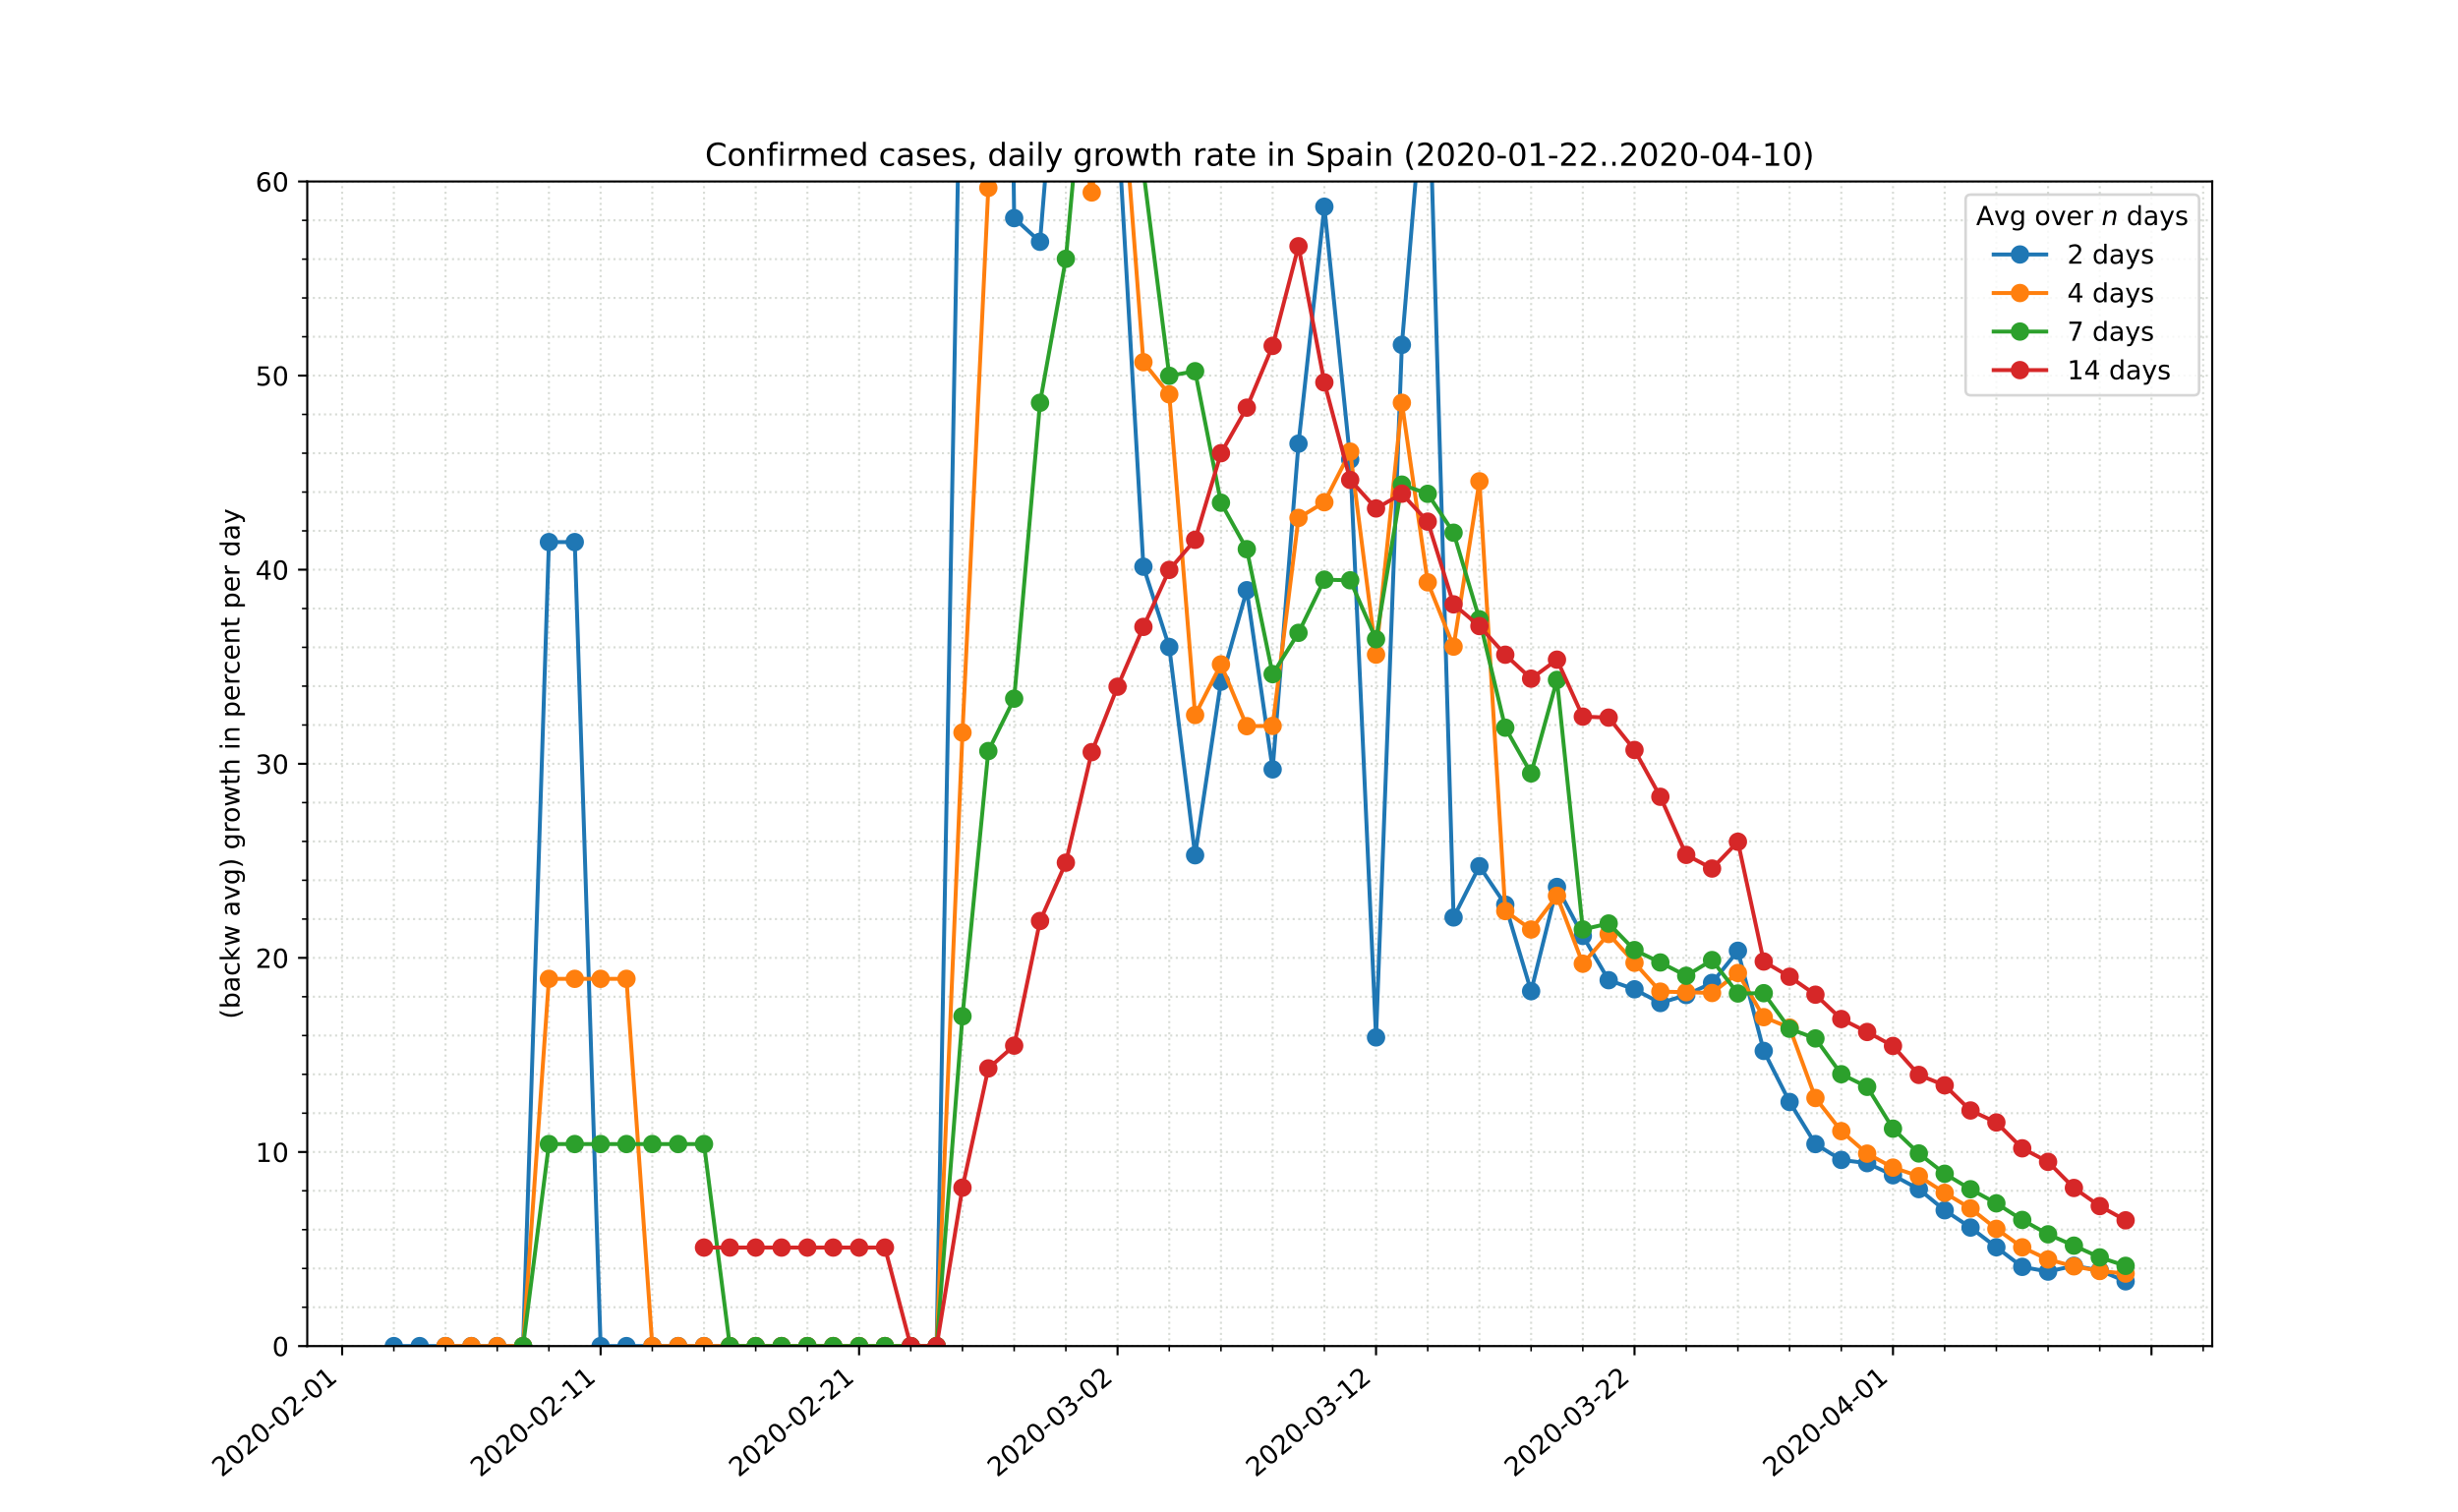 <?xml version="1.0" encoding="utf-8" standalone="no"?>
<!DOCTYPE svg PUBLIC "-//W3C//DTD SVG 1.1//EN"
  "http://www.w3.org/Graphics/SVG/1.1/DTD/svg11.dtd">
<!-- Created with matplotlib (https://matplotlib.org/) -->
<svg height="576pt" version="1.1" viewBox="0 0 936 576" width="936pt" xmlns="http://www.w3.org/2000/svg" xmlns:xlink="http://www.w3.org/1999/xlink">
 <defs>
  <style type="text/css">
*{stroke-linecap:butt;stroke-linejoin:round;}
  </style>
 </defs>
 <g id="figure_1">
  <g id="patch_1">
   <path d="M 0 576 
L 936 576 
L 936 0 
L 0 0 
z
" style="fill:#ffffff;"/>
  </g>
  <g id="axes_1">
   <g id="patch_2">
    <path d="M 117 512.64 
L 842.4 512.64 
L 842.4 69.12 
L 117 69.12 
z
" style="fill:#ffffff;"/>
   </g>
   <g id="matplotlib.axis_1">
    <g id="xtick_1">
     <g id="line2d_1">
      <path clip-path="url(#p5b90ccecf4)" d="M 130.288 512.64 
L 130.288 69.12 
" style="fill:none;stroke:#d8dcd6;stroke-dasharray:0.8,1.32;stroke-dashoffset:0;stroke-width:0.8;"/>
     </g>
     <g id="line2d_2">
      <defs>
       <path d="M 0 0 
L 0 3.5 
" id="m5fc9392cac" style="stroke:#000000;stroke-width:0.8;"/>
      </defs>
      <g>
       <use style="stroke:#000000;stroke-width:0.8;" x="130.288" xlink:href="#m5fc9392cac" y="512.64"/>
      </g>
     </g>
     <g id="text_1">
      <!-- 2020-02-01 -->
      <defs>
       <path d="M 19.188 8.297 
L 53.609 8.297 
L 53.609 0 
L 7.328 0 
L 7.328 8.297 
Q 12.938 14.109 22.625 23.891 
Q 32.328 33.688 34.812 36.531 
Q 39.547 41.844 41.422 45.531 
Q 43.312 49.219 43.312 52.781 
Q 43.312 58.594 39.234 62.25 
Q 35.156 65.922 28.609 65.922 
Q 23.969 65.922 18.812 64.312 
Q 13.672 62.703 7.812 59.422 
L 7.812 69.391 
Q 13.766 71.781 18.938 73 
Q 24.125 74.219 28.422 74.219 
Q 39.75 74.219 46.484 68.547 
Q 53.219 62.891 53.219 53.422 
Q 53.219 48.922 51.531 44.891 
Q 49.859 40.875 45.406 35.406 
Q 44.188 33.984 37.641 27.219 
Q 31.109 20.453 19.188 8.297 
z
" id="DejaVuSans-50"/>
       <path d="M 31.781 66.406 
Q 24.172 66.406 20.328 58.906 
Q 16.5 51.422 16.5 36.375 
Q 16.5 21.391 20.328 13.891 
Q 24.172 6.391 31.781 6.391 
Q 39.453 6.391 43.281 13.891 
Q 47.125 21.391 47.125 36.375 
Q 47.125 51.422 43.281 58.906 
Q 39.453 66.406 31.781 66.406 
z
M 31.781 74.219 
Q 44.047 74.219 50.516 64.516 
Q 56.984 54.828 56.984 36.375 
Q 56.984 17.969 50.516 8.266 
Q 44.047 -1.422 31.781 -1.422 
Q 19.531 -1.422 13.062 8.266 
Q 6.594 17.969 6.594 36.375 
Q 6.594 54.828 13.062 64.516 
Q 19.531 74.219 31.781 74.219 
z
" id="DejaVuSans-48"/>
       <path d="M 4.891 31.391 
L 31.203 31.391 
L 31.203 23.391 
L 4.891 23.391 
z
" id="DejaVuSans-45"/>
       <path d="M 12.406 8.297 
L 28.516 8.297 
L 28.516 63.922 
L 10.984 60.406 
L 10.984 69.391 
L 28.422 72.906 
L 38.281 72.906 
L 38.281 8.297 
L 54.391 8.297 
L 54.391 0 
L 12.406 0 
z
" id="DejaVuSans-49"/>
      </defs>
      <g transform="translate(84.432 562.817)rotate(-40)scale(0.1 -0.1)">
       <use xlink:href="#DejaVuSans-50"/>
       <use x="63.623" xlink:href="#DejaVuSans-48"/>
       <use x="127.246" xlink:href="#DejaVuSans-50"/>
       <use x="190.869" xlink:href="#DejaVuSans-48"/>
       <use x="254.492" xlink:href="#DejaVuSans-45"/>
       <use x="290.576" xlink:href="#DejaVuSans-48"/>
       <use x="354.199" xlink:href="#DejaVuSans-50"/>
       <use x="417.822" xlink:href="#DejaVuSans-45"/>
       <use x="453.906" xlink:href="#DejaVuSans-48"/>
       <use x="517.529" xlink:href="#DejaVuSans-49"/>
      </g>
     </g>
    </g>
    <g id="xtick_2">
     <g id="line2d_3">
      <path clip-path="url(#p5b90ccecf4)" d="M 228.714 512.64 
L 228.714 69.12 
" style="fill:none;stroke:#d8dcd6;stroke-dasharray:0.8,1.32;stroke-dashoffset:0;stroke-width:0.8;"/>
     </g>
     <g id="line2d_4">
      <g>
       <use style="stroke:#000000;stroke-width:0.8;" x="228.714" xlink:href="#m5fc9392cac" y="512.64"/>
      </g>
     </g>
     <g id="text_2">
      <!-- 2020-02-11 -->
      <g transform="translate(182.858 562.817)rotate(-40)scale(0.1 -0.1)">
       <use xlink:href="#DejaVuSans-50"/>
       <use x="63.623" xlink:href="#DejaVuSans-48"/>
       <use x="127.246" xlink:href="#DejaVuSans-50"/>
       <use x="190.869" xlink:href="#DejaVuSans-48"/>
       <use x="254.492" xlink:href="#DejaVuSans-45"/>
       <use x="290.576" xlink:href="#DejaVuSans-48"/>
       <use x="354.199" xlink:href="#DejaVuSans-50"/>
       <use x="417.822" xlink:href="#DejaVuSans-45"/>
       <use x="453.906" xlink:href="#DejaVuSans-49"/>
       <use x="517.529" xlink:href="#DejaVuSans-49"/>
      </g>
     </g>
    </g>
    <g id="xtick_3">
     <g id="line2d_5">
      <path clip-path="url(#p5b90ccecf4)" d="M 327.14 512.64 
L 327.14 69.12 
" style="fill:none;stroke:#d8dcd6;stroke-dasharray:0.8,1.32;stroke-dashoffset:0;stroke-width:0.8;"/>
     </g>
     <g id="line2d_6">
      <g>
       <use style="stroke:#000000;stroke-width:0.8;" x="327.14" xlink:href="#m5fc9392cac" y="512.64"/>
      </g>
     </g>
     <g id="text_3">
      <!-- 2020-02-21 -->
      <g transform="translate(281.284 562.817)rotate(-40)scale(0.1 -0.1)">
       <use xlink:href="#DejaVuSans-50"/>
       <use x="63.623" xlink:href="#DejaVuSans-48"/>
       <use x="127.246" xlink:href="#DejaVuSans-50"/>
       <use x="190.869" xlink:href="#DejaVuSans-48"/>
       <use x="254.492" xlink:href="#DejaVuSans-45"/>
       <use x="290.576" xlink:href="#DejaVuSans-48"/>
       <use x="354.199" xlink:href="#DejaVuSans-50"/>
       <use x="417.822" xlink:href="#DejaVuSans-45"/>
       <use x="453.906" xlink:href="#DejaVuSans-50"/>
       <use x="517.529" xlink:href="#DejaVuSans-49"/>
      </g>
     </g>
    </g>
    <g id="xtick_4">
     <g id="line2d_7">
      <path clip-path="url(#p5b90ccecf4)" d="M 425.566 512.64 
L 425.566 69.12 
" style="fill:none;stroke:#d8dcd6;stroke-dasharray:0.8,1.32;stroke-dashoffset:0;stroke-width:0.8;"/>
     </g>
     <g id="line2d_8">
      <g>
       <use style="stroke:#000000;stroke-width:0.8;" x="425.566" xlink:href="#m5fc9392cac" y="512.64"/>
      </g>
     </g>
     <g id="text_4">
      <!-- 2020-03-02 -->
      <defs>
       <path d="M 40.578 39.312 
Q 47.656 37.797 51.625 33 
Q 55.609 28.219 55.609 21.188 
Q 55.609 10.406 48.188 4.484 
Q 40.766 -1.422 27.094 -1.422 
Q 22.516 -1.422 17.656 -0.516 
Q 12.797 0.391 7.625 2.203 
L 7.625 11.719 
Q 11.719 9.328 16.594 8.109 
Q 21.484 6.891 26.812 6.891 
Q 36.078 6.891 40.938 10.547 
Q 45.797 14.203 45.797 21.188 
Q 45.797 27.641 41.281 31.266 
Q 36.766 34.906 28.719 34.906 
L 20.219 34.906 
L 20.219 43.016 
L 29.109 43.016 
Q 36.375 43.016 40.234 45.922 
Q 44.094 48.828 44.094 54.297 
Q 44.094 59.906 40.109 62.906 
Q 36.141 65.922 28.719 65.922 
Q 24.656 65.922 20.016 65.031 
Q 15.375 64.156 9.812 62.312 
L 9.812 71.094 
Q 15.438 72.656 20.344 73.438 
Q 25.25 74.219 29.594 74.219 
Q 40.828 74.219 47.359 69.109 
Q 53.906 64.016 53.906 55.328 
Q 53.906 49.266 50.438 45.094 
Q 46.969 40.922 40.578 39.312 
z
" id="DejaVuSans-51"/>
      </defs>
      <g transform="translate(379.71 562.817)rotate(-40)scale(0.1 -0.1)">
       <use xlink:href="#DejaVuSans-50"/>
       <use x="63.623" xlink:href="#DejaVuSans-48"/>
       <use x="127.246" xlink:href="#DejaVuSans-50"/>
       <use x="190.869" xlink:href="#DejaVuSans-48"/>
       <use x="254.492" xlink:href="#DejaVuSans-45"/>
       <use x="290.576" xlink:href="#DejaVuSans-48"/>
       <use x="354.199" xlink:href="#DejaVuSans-51"/>
       <use x="417.822" xlink:href="#DejaVuSans-45"/>
       <use x="453.906" xlink:href="#DejaVuSans-48"/>
       <use x="517.529" xlink:href="#DejaVuSans-50"/>
      </g>
     </g>
    </g>
    <g id="xtick_5">
     <g id="line2d_9">
      <path clip-path="url(#p5b90ccecf4)" d="M 523.992 512.64 
L 523.992 69.12 
" style="fill:none;stroke:#d8dcd6;stroke-dasharray:0.8,1.32;stroke-dashoffset:0;stroke-width:0.8;"/>
     </g>
     <g id="line2d_10">
      <g>
       <use style="stroke:#000000;stroke-width:0.8;" x="523.992" xlink:href="#m5fc9392cac" y="512.64"/>
      </g>
     </g>
     <g id="text_5">
      <!-- 2020-03-12 -->
      <g transform="translate(478.136 562.817)rotate(-40)scale(0.1 -0.1)">
       <use xlink:href="#DejaVuSans-50"/>
       <use x="63.623" xlink:href="#DejaVuSans-48"/>
       <use x="127.246" xlink:href="#DejaVuSans-50"/>
       <use x="190.869" xlink:href="#DejaVuSans-48"/>
       <use x="254.492" xlink:href="#DejaVuSans-45"/>
       <use x="290.576" xlink:href="#DejaVuSans-48"/>
       <use x="354.199" xlink:href="#DejaVuSans-51"/>
       <use x="417.822" xlink:href="#DejaVuSans-45"/>
       <use x="453.906" xlink:href="#DejaVuSans-49"/>
       <use x="517.529" xlink:href="#DejaVuSans-50"/>
      </g>
     </g>
    </g>
    <g id="xtick_6">
     <g id="line2d_11">
      <path clip-path="url(#p5b90ccecf4)" d="M 622.418 512.64 
L 622.418 69.12 
" style="fill:none;stroke:#d8dcd6;stroke-dasharray:0.8,1.32;stroke-dashoffset:0;stroke-width:0.8;"/>
     </g>
     <g id="line2d_12">
      <g>
       <use style="stroke:#000000;stroke-width:0.8;" x="622.418" xlink:href="#m5fc9392cac" y="512.64"/>
      </g>
     </g>
     <g id="text_6">
      <!-- 2020-03-22 -->
      <g transform="translate(576.562 562.817)rotate(-40)scale(0.1 -0.1)">
       <use xlink:href="#DejaVuSans-50"/>
       <use x="63.623" xlink:href="#DejaVuSans-48"/>
       <use x="127.246" xlink:href="#DejaVuSans-50"/>
       <use x="190.869" xlink:href="#DejaVuSans-48"/>
       <use x="254.492" xlink:href="#DejaVuSans-45"/>
       <use x="290.576" xlink:href="#DejaVuSans-48"/>
       <use x="354.199" xlink:href="#DejaVuSans-51"/>
       <use x="417.822" xlink:href="#DejaVuSans-45"/>
       <use x="453.906" xlink:href="#DejaVuSans-50"/>
       <use x="517.529" xlink:href="#DejaVuSans-50"/>
      </g>
     </g>
    </g>
    <g id="xtick_7">
     <g id="line2d_13">
      <path clip-path="url(#p5b90ccecf4)" d="M 720.844 512.64 
L 720.844 69.12 
" style="fill:none;stroke:#d8dcd6;stroke-dasharray:0.8,1.32;stroke-dashoffset:0;stroke-width:0.8;"/>
     </g>
     <g id="line2d_14">
      <g>
       <use style="stroke:#000000;stroke-width:0.8;" x="720.844" xlink:href="#m5fc9392cac" y="512.64"/>
      </g>
     </g>
     <g id="text_7">
      <!-- 2020-04-01 -->
      <defs>
       <path d="M 37.797 64.312 
L 12.891 25.391 
L 37.797 25.391 
z
M 35.203 72.906 
L 47.609 72.906 
L 47.609 25.391 
L 58.016 25.391 
L 58.016 17.188 
L 47.609 17.188 
L 47.609 0 
L 37.797 0 
L 37.797 17.188 
L 4.891 17.188 
L 4.891 26.703 
z
" id="DejaVuSans-52"/>
      </defs>
      <g transform="translate(674.988 562.817)rotate(-40)scale(0.1 -0.1)">
       <use xlink:href="#DejaVuSans-50"/>
       <use x="63.623" xlink:href="#DejaVuSans-48"/>
       <use x="127.246" xlink:href="#DejaVuSans-50"/>
       <use x="190.869" xlink:href="#DejaVuSans-48"/>
       <use x="254.492" xlink:href="#DejaVuSans-45"/>
       <use x="290.576" xlink:href="#DejaVuSans-48"/>
       <use x="354.199" xlink:href="#DejaVuSans-52"/>
       <use x="417.822" xlink:href="#DejaVuSans-45"/>
       <use x="453.906" xlink:href="#DejaVuSans-48"/>
       <use x="517.529" xlink:href="#DejaVuSans-49"/>
      </g>
     </g>
    </g>
    <g id="xtick_8">
     <g id="line2d_15">
      <path clip-path="url(#p5b90ccecf4)" d="M 819.27 512.64 
L 819.27 69.12 
" style="fill:none;stroke:#d8dcd6;stroke-dasharray:0.8,1.32;stroke-dashoffset:0;stroke-width:0.8;"/>
     </g>
     <g id="line2d_16">
      <g>
       <use style="stroke:#000000;stroke-width:0.8;" x="819.27" xlink:href="#m5fc9392cac" y="512.64"/>
      </g>
     </g>
    </g>
    <g id="xtick_9">
     <g id="line2d_17">
      <path clip-path="url(#p5b90ccecf4)" d="M 149.973 512.64 
L 149.973 69.12 
" style="fill:none;stroke:#d8dcd6;stroke-dasharray:0.8,1.32;stroke-dashoffset:0;stroke-width:0.8;"/>
     </g>
     <g id="line2d_18">
      <defs>
       <path d="M 0 0 
L 0 2 
" id="m74589b15b7" style="stroke:#000000;stroke-width:0.6;"/>
      </defs>
      <g>
       <use style="stroke:#000000;stroke-width:0.6;" x="149.973" xlink:href="#m74589b15b7" y="512.64"/>
      </g>
     </g>
    </g>
    <g id="xtick_10">
     <g id="line2d_19">
      <path clip-path="url(#p5b90ccecf4)" d="M 169.658 512.64 
L 169.658 69.12 
" style="fill:none;stroke:#d8dcd6;stroke-dasharray:0.8,1.32;stroke-dashoffset:0;stroke-width:0.8;"/>
     </g>
     <g id="line2d_20">
      <g>
       <use style="stroke:#000000;stroke-width:0.6;" x="169.658" xlink:href="#m74589b15b7" y="512.64"/>
      </g>
     </g>
    </g>
    <g id="xtick_11">
     <g id="line2d_21">
      <path clip-path="url(#p5b90ccecf4)" d="M 189.343 512.64 
L 189.343 69.12 
" style="fill:none;stroke:#d8dcd6;stroke-dasharray:0.8,1.32;stroke-dashoffset:0;stroke-width:0.8;"/>
     </g>
     <g id="line2d_22">
      <g>
       <use style="stroke:#000000;stroke-width:0.6;" x="189.343" xlink:href="#m74589b15b7" y="512.64"/>
      </g>
     </g>
    </g>
    <g id="xtick_12">
     <g id="line2d_23">
      <path clip-path="url(#p5b90ccecf4)" d="M 209.028 512.64 
L 209.028 69.12 
" style="fill:none;stroke:#d8dcd6;stroke-dasharray:0.8,1.32;stroke-dashoffset:0;stroke-width:0.8;"/>
     </g>
     <g id="line2d_24">
      <g>
       <use style="stroke:#000000;stroke-width:0.6;" x="209.028" xlink:href="#m74589b15b7" y="512.64"/>
      </g>
     </g>
    </g>
    <g id="xtick_13">
     <g id="line2d_25">
      <path clip-path="url(#p5b90ccecf4)" d="M 248.399 512.64 
L 248.399 69.12 
" style="fill:none;stroke:#d8dcd6;stroke-dasharray:0.8,1.32;stroke-dashoffset:0;stroke-width:0.8;"/>
     </g>
     <g id="line2d_26">
      <g>
       <use style="stroke:#000000;stroke-width:0.6;" x="248.399" xlink:href="#m74589b15b7" y="512.64"/>
      </g>
     </g>
    </g>
    <g id="xtick_14">
     <g id="line2d_27">
      <path clip-path="url(#p5b90ccecf4)" d="M 268.084 512.64 
L 268.084 69.12 
" style="fill:none;stroke:#d8dcd6;stroke-dasharray:0.8,1.32;stroke-dashoffset:0;stroke-width:0.8;"/>
     </g>
     <g id="line2d_28">
      <g>
       <use style="stroke:#000000;stroke-width:0.6;" x="268.084" xlink:href="#m74589b15b7" y="512.64"/>
      </g>
     </g>
    </g>
    <g id="xtick_15">
     <g id="line2d_29">
      <path clip-path="url(#p5b90ccecf4)" d="M 287.769 512.64 
L 287.769 69.12 
" style="fill:none;stroke:#d8dcd6;stroke-dasharray:0.8,1.32;stroke-dashoffset:0;stroke-width:0.8;"/>
     </g>
     <g id="line2d_30">
      <g>
       <use style="stroke:#000000;stroke-width:0.6;" x="287.769" xlink:href="#m74589b15b7" y="512.64"/>
      </g>
     </g>
    </g>
    <g id="xtick_16">
     <g id="line2d_31">
      <path clip-path="url(#p5b90ccecf4)" d="M 307.454 512.64 
L 307.454 69.12 
" style="fill:none;stroke:#d8dcd6;stroke-dasharray:0.8,1.32;stroke-dashoffset:0;stroke-width:0.8;"/>
     </g>
     <g id="line2d_32">
      <g>
       <use style="stroke:#000000;stroke-width:0.6;" x="307.454" xlink:href="#m74589b15b7" y="512.64"/>
      </g>
     </g>
    </g>
    <g id="xtick_17">
     <g id="line2d_33">
      <path clip-path="url(#p5b90ccecf4)" d="M 346.825 512.64 
L 346.825 69.12 
" style="fill:none;stroke:#d8dcd6;stroke-dasharray:0.8,1.32;stroke-dashoffset:0;stroke-width:0.8;"/>
     </g>
     <g id="line2d_34">
      <g>
       <use style="stroke:#000000;stroke-width:0.6;" x="346.825" xlink:href="#m74589b15b7" y="512.64"/>
      </g>
     </g>
    </g>
    <g id="xtick_18">
     <g id="line2d_35">
      <path clip-path="url(#p5b90ccecf4)" d="M 366.51 512.64 
L 366.51 69.12 
" style="fill:none;stroke:#d8dcd6;stroke-dasharray:0.8,1.32;stroke-dashoffset:0;stroke-width:0.8;"/>
     </g>
     <g id="line2d_36">
      <g>
       <use style="stroke:#000000;stroke-width:0.6;" x="366.51" xlink:href="#m74589b15b7" y="512.64"/>
      </g>
     </g>
    </g>
    <g id="xtick_19">
     <g id="line2d_37">
      <path clip-path="url(#p5b90ccecf4)" d="M 386.195 512.64 
L 386.195 69.12 
" style="fill:none;stroke:#d8dcd6;stroke-dasharray:0.8,1.32;stroke-dashoffset:0;stroke-width:0.8;"/>
     </g>
     <g id="line2d_38">
      <g>
       <use style="stroke:#000000;stroke-width:0.6;" x="386.195" xlink:href="#m74589b15b7" y="512.64"/>
      </g>
     </g>
    </g>
    <g id="xtick_20">
     <g id="line2d_39">
      <path clip-path="url(#p5b90ccecf4)" d="M 405.88 512.64 
L 405.88 69.12 
" style="fill:none;stroke:#d8dcd6;stroke-dasharray:0.8,1.32;stroke-dashoffset:0;stroke-width:0.8;"/>
     </g>
     <g id="line2d_40">
      <g>
       <use style="stroke:#000000;stroke-width:0.6;" x="405.88" xlink:href="#m74589b15b7" y="512.64"/>
      </g>
     </g>
    </g>
    <g id="xtick_21">
     <g id="line2d_41">
      <path clip-path="url(#p5b90ccecf4)" d="M 445.251 512.64 
L 445.251 69.12 
" style="fill:none;stroke:#d8dcd6;stroke-dasharray:0.8,1.32;stroke-dashoffset:0;stroke-width:0.8;"/>
     </g>
     <g id="line2d_42">
      <g>
       <use style="stroke:#000000;stroke-width:0.6;" x="445.251" xlink:href="#m74589b15b7" y="512.64"/>
      </g>
     </g>
    </g>
    <g id="xtick_22">
     <g id="line2d_43">
      <path clip-path="url(#p5b90ccecf4)" d="M 464.936 512.64 
L 464.936 69.12 
" style="fill:none;stroke:#d8dcd6;stroke-dasharray:0.8,1.32;stroke-dashoffset:0;stroke-width:0.8;"/>
     </g>
     <g id="line2d_44">
      <g>
       <use style="stroke:#000000;stroke-width:0.6;" x="464.936" xlink:href="#m74589b15b7" y="512.64"/>
      </g>
     </g>
    </g>
    <g id="xtick_23">
     <g id="line2d_45">
      <path clip-path="url(#p5b90ccecf4)" d="M 484.621 512.64 
L 484.621 69.12 
" style="fill:none;stroke:#d8dcd6;stroke-dasharray:0.8,1.32;stroke-dashoffset:0;stroke-width:0.8;"/>
     </g>
     <g id="line2d_46">
      <g>
       <use style="stroke:#000000;stroke-width:0.6;" x="484.621" xlink:href="#m74589b15b7" y="512.64"/>
      </g>
     </g>
    </g>
    <g id="xtick_24">
     <g id="line2d_47">
      <path clip-path="url(#p5b90ccecf4)" d="M 504.307 512.64 
L 504.307 69.12 
" style="fill:none;stroke:#d8dcd6;stroke-dasharray:0.8,1.32;stroke-dashoffset:0;stroke-width:0.8;"/>
     </g>
     <g id="line2d_48">
      <g>
       <use style="stroke:#000000;stroke-width:0.6;" x="504.307" xlink:href="#m74589b15b7" y="512.64"/>
      </g>
     </g>
    </g>
    <g id="xtick_25">
     <g id="line2d_49">
      <path clip-path="url(#p5b90ccecf4)" d="M 543.677 512.64 
L 543.677 69.12 
" style="fill:none;stroke:#d8dcd6;stroke-dasharray:0.8,1.32;stroke-dashoffset:0;stroke-width:0.8;"/>
     </g>
     <g id="line2d_50">
      <g>
       <use style="stroke:#000000;stroke-width:0.6;" x="543.677" xlink:href="#m74589b15b7" y="512.64"/>
      </g>
     </g>
    </g>
    <g id="xtick_26">
     <g id="line2d_51">
      <path clip-path="url(#p5b90ccecf4)" d="M 563.362 512.64 
L 563.362 69.12 
" style="fill:none;stroke:#d8dcd6;stroke-dasharray:0.8,1.32;stroke-dashoffset:0;stroke-width:0.8;"/>
     </g>
     <g id="line2d_52">
      <g>
       <use style="stroke:#000000;stroke-width:0.6;" x="563.362" xlink:href="#m74589b15b7" y="512.64"/>
      </g>
     </g>
    </g>
    <g id="xtick_27">
     <g id="line2d_53">
      <path clip-path="url(#p5b90ccecf4)" d="M 583.047 512.64 
L 583.047 69.12 
" style="fill:none;stroke:#d8dcd6;stroke-dasharray:0.8,1.32;stroke-dashoffset:0;stroke-width:0.8;"/>
     </g>
     <g id="line2d_54">
      <g>
       <use style="stroke:#000000;stroke-width:0.6;" x="583.047" xlink:href="#m74589b15b7" y="512.64"/>
      </g>
     </g>
    </g>
    <g id="xtick_28">
     <g id="line2d_55">
      <path clip-path="url(#p5b90ccecf4)" d="M 602.733 512.64 
L 602.733 69.12 
" style="fill:none;stroke:#d8dcd6;stroke-dasharray:0.8,1.32;stroke-dashoffset:0;stroke-width:0.8;"/>
     </g>
     <g id="line2d_56">
      <g>
       <use style="stroke:#000000;stroke-width:0.6;" x="602.733" xlink:href="#m74589b15b7" y="512.64"/>
      </g>
     </g>
    </g>
    <g id="xtick_29">
     <g id="line2d_57">
      <path clip-path="url(#p5b90ccecf4)" d="M 642.103 512.64 
L 642.103 69.12 
" style="fill:none;stroke:#d8dcd6;stroke-dasharray:0.8,1.32;stroke-dashoffset:0;stroke-width:0.8;"/>
     </g>
     <g id="line2d_58">
      <g>
       <use style="stroke:#000000;stroke-width:0.6;" x="642.103" xlink:href="#m74589b15b7" y="512.64"/>
      </g>
     </g>
    </g>
    <g id="xtick_30">
     <g id="line2d_59">
      <path clip-path="url(#p5b90ccecf4)" d="M 661.788 512.64 
L 661.788 69.12 
" style="fill:none;stroke:#d8dcd6;stroke-dasharray:0.8,1.32;stroke-dashoffset:0;stroke-width:0.8;"/>
     </g>
     <g id="line2d_60">
      <g>
       <use style="stroke:#000000;stroke-width:0.6;" x="661.788" xlink:href="#m74589b15b7" y="512.64"/>
      </g>
     </g>
    </g>
    <g id="xtick_31">
     <g id="line2d_61">
      <path clip-path="url(#p5b90ccecf4)" d="M 681.473 512.64 
L 681.473 69.12 
" style="fill:none;stroke:#d8dcd6;stroke-dasharray:0.8,1.32;stroke-dashoffset:0;stroke-width:0.8;"/>
     </g>
     <g id="line2d_62">
      <g>
       <use style="stroke:#000000;stroke-width:0.6;" x="681.473" xlink:href="#m74589b15b7" y="512.64"/>
      </g>
     </g>
    </g>
    <g id="xtick_32">
     <g id="line2d_63">
      <path clip-path="url(#p5b90ccecf4)" d="M 701.159 512.64 
L 701.159 69.12 
" style="fill:none;stroke:#d8dcd6;stroke-dasharray:0.8,1.32;stroke-dashoffset:0;stroke-width:0.8;"/>
     </g>
     <g id="line2d_64">
      <g>
       <use style="stroke:#000000;stroke-width:0.6;" x="701.159" xlink:href="#m74589b15b7" y="512.64"/>
      </g>
     </g>
    </g>
    <g id="xtick_33">
     <g id="line2d_65">
      <path clip-path="url(#p5b90ccecf4)" d="M 740.529 512.64 
L 740.529 69.12 
" style="fill:none;stroke:#d8dcd6;stroke-dasharray:0.8,1.32;stroke-dashoffset:0;stroke-width:0.8;"/>
     </g>
     <g id="line2d_66">
      <g>
       <use style="stroke:#000000;stroke-width:0.6;" x="740.529" xlink:href="#m74589b15b7" y="512.64"/>
      </g>
     </g>
    </g>
    <g id="xtick_34">
     <g id="line2d_67">
      <path clip-path="url(#p5b90ccecf4)" d="M 760.214 512.64 
L 760.214 69.12 
" style="fill:none;stroke:#d8dcd6;stroke-dasharray:0.8,1.32;stroke-dashoffset:0;stroke-width:0.8;"/>
     </g>
     <g id="line2d_68">
      <g>
       <use style="stroke:#000000;stroke-width:0.6;" x="760.214" xlink:href="#m74589b15b7" y="512.64"/>
      </g>
     </g>
    </g>
    <g id="xtick_35">
     <g id="line2d_69">
      <path clip-path="url(#p5b90ccecf4)" d="M 779.899 512.64 
L 779.899 69.12 
" style="fill:none;stroke:#d8dcd6;stroke-dasharray:0.8,1.32;stroke-dashoffset:0;stroke-width:0.8;"/>
     </g>
     <g id="line2d_70">
      <g>
       <use style="stroke:#000000;stroke-width:0.6;" x="779.899" xlink:href="#m74589b15b7" y="512.64"/>
      </g>
     </g>
    </g>
    <g id="xtick_36">
     <g id="line2d_71">
      <path clip-path="url(#p5b90ccecf4)" d="M 799.585 512.64 
L 799.585 69.12 
" style="fill:none;stroke:#d8dcd6;stroke-dasharray:0.8,1.32;stroke-dashoffset:0;stroke-width:0.8;"/>
     </g>
     <g id="line2d_72">
      <g>
       <use style="stroke:#000000;stroke-width:0.6;" x="799.585" xlink:href="#m74589b15b7" y="512.64"/>
      </g>
     </g>
    </g>
    <g id="xtick_37">
     <g id="line2d_73">
      <path clip-path="url(#p5b90ccecf4)" d="M 838.955 512.64 
L 838.955 69.12 
" style="fill:none;stroke:#d8dcd6;stroke-dasharray:0.8,1.32;stroke-dashoffset:0;stroke-width:0.8;"/>
     </g>
     <g id="line2d_74">
      <g>
       <use style="stroke:#000000;stroke-width:0.6;" x="838.955" xlink:href="#m74589b15b7" y="512.64"/>
      </g>
     </g>
    </g>
   </g>
   <g id="matplotlib.axis_2">
    <g id="ytick_1">
     <g id="line2d_75">
      <path clip-path="url(#p5b90ccecf4)" d="M 117 512.64 
L 842.4 512.64 
" style="fill:none;stroke:#d8dcd6;stroke-dasharray:0.8,1.32;stroke-dashoffset:0;stroke-width:0.8;"/>
     </g>
     <g id="line2d_76">
      <defs>
       <path d="M 0 0 
L -3.5 0 
" id="m1a07269883" style="stroke:#000000;stroke-width:0.8;"/>
      </defs>
      <g>
       <use style="stroke:#000000;stroke-width:0.8;" x="117" xlink:href="#m1a07269883" y="512.64"/>
      </g>
     </g>
     <g id="text_8">
      <!-- 0 -->
      <g transform="translate(103.638 516.439)scale(0.1 -0.1)">
       <use xlink:href="#DejaVuSans-48"/>
      </g>
     </g>
    </g>
    <g id="ytick_2">
     <g id="line2d_77">
      <path clip-path="url(#p5b90ccecf4)" d="M 117 438.72 
L 842.4 438.72 
" style="fill:none;stroke:#d8dcd6;stroke-dasharray:0.8,1.32;stroke-dashoffset:0;stroke-width:0.8;"/>
     </g>
     <g id="line2d_78">
      <g>
       <use style="stroke:#000000;stroke-width:0.8;" x="117" xlink:href="#m1a07269883" y="438.72"/>
      </g>
     </g>
     <g id="text_9">
      <!-- 10 -->
      <g transform="translate(97.275 442.519)scale(0.1 -0.1)">
       <use xlink:href="#DejaVuSans-49"/>
       <use x="63.623" xlink:href="#DejaVuSans-48"/>
      </g>
     </g>
    </g>
    <g id="ytick_3">
     <g id="line2d_79">
      <path clip-path="url(#p5b90ccecf4)" d="M 117 364.8 
L 842.4 364.8 
" style="fill:none;stroke:#d8dcd6;stroke-dasharray:0.8,1.32;stroke-dashoffset:0;stroke-width:0.8;"/>
     </g>
     <g id="line2d_80">
      <g>
       <use style="stroke:#000000;stroke-width:0.8;" x="117" xlink:href="#m1a07269883" y="364.8"/>
      </g>
     </g>
     <g id="text_10">
      <!-- 20 -->
      <g transform="translate(97.275 368.599)scale(0.1 -0.1)">
       <use xlink:href="#DejaVuSans-50"/>
       <use x="63.623" xlink:href="#DejaVuSans-48"/>
      </g>
     </g>
    </g>
    <g id="ytick_4">
     <g id="line2d_81">
      <path clip-path="url(#p5b90ccecf4)" d="M 117 290.88 
L 842.4 290.88 
" style="fill:none;stroke:#d8dcd6;stroke-dasharray:0.8,1.32;stroke-dashoffset:0;stroke-width:0.8;"/>
     </g>
     <g id="line2d_82">
      <g>
       <use style="stroke:#000000;stroke-width:0.8;" x="117" xlink:href="#m1a07269883" y="290.88"/>
      </g>
     </g>
     <g id="text_11">
      <!-- 30 -->
      <g transform="translate(97.275 294.679)scale(0.1 -0.1)">
       <use xlink:href="#DejaVuSans-51"/>
       <use x="63.623" xlink:href="#DejaVuSans-48"/>
      </g>
     </g>
    </g>
    <g id="ytick_5">
     <g id="line2d_83">
      <path clip-path="url(#p5b90ccecf4)" d="M 117 216.96 
L 842.4 216.96 
" style="fill:none;stroke:#d8dcd6;stroke-dasharray:0.8,1.32;stroke-dashoffset:0;stroke-width:0.8;"/>
     </g>
     <g id="line2d_84">
      <g>
       <use style="stroke:#000000;stroke-width:0.8;" x="117" xlink:href="#m1a07269883" y="216.96"/>
      </g>
     </g>
     <g id="text_12">
      <!-- 40 -->
      <g transform="translate(97.275 220.759)scale(0.1 -0.1)">
       <use xlink:href="#DejaVuSans-52"/>
       <use x="63.623" xlink:href="#DejaVuSans-48"/>
      </g>
     </g>
    </g>
    <g id="ytick_6">
     <g id="line2d_85">
      <path clip-path="url(#p5b90ccecf4)" d="M 117 143.04 
L 842.4 143.04 
" style="fill:none;stroke:#d8dcd6;stroke-dasharray:0.8,1.32;stroke-dashoffset:0;stroke-width:0.8;"/>
     </g>
     <g id="line2d_86">
      <g>
       <use style="stroke:#000000;stroke-width:0.8;" x="117" xlink:href="#m1a07269883" y="143.04"/>
      </g>
     </g>
     <g id="text_13">
      <!-- 50 -->
      <defs>
       <path d="M 10.797 72.906 
L 49.516 72.906 
L 49.516 64.594 
L 19.828 64.594 
L 19.828 46.734 
Q 21.969 47.469 24.109 47.828 
Q 26.266 48.188 28.422 48.188 
Q 40.625 48.188 47.75 41.5 
Q 54.891 34.812 54.891 23.391 
Q 54.891 11.625 47.562 5.094 
Q 40.234 -1.422 26.906 -1.422 
Q 22.312 -1.422 17.547 -0.641 
Q 12.797 0.141 7.719 1.703 
L 7.719 11.625 
Q 12.109 9.234 16.797 8.062 
Q 21.484 6.891 26.703 6.891 
Q 35.156 6.891 40.078 11.328 
Q 45.016 15.766 45.016 23.391 
Q 45.016 31 40.078 35.438 
Q 35.156 39.891 26.703 39.891 
Q 22.75 39.891 18.812 39.016 
Q 14.891 38.141 10.797 36.281 
z
" id="DejaVuSans-53"/>
      </defs>
      <g transform="translate(97.275 146.839)scale(0.1 -0.1)">
       <use xlink:href="#DejaVuSans-53"/>
       <use x="63.623" xlink:href="#DejaVuSans-48"/>
      </g>
     </g>
    </g>
    <g id="ytick_7">
     <g id="line2d_87">
      <path clip-path="url(#p5b90ccecf4)" d="M 117 69.12 
L 842.4 69.12 
" style="fill:none;stroke:#d8dcd6;stroke-dasharray:0.8,1.32;stroke-dashoffset:0;stroke-width:0.8;"/>
     </g>
     <g id="line2d_88">
      <g>
       <use style="stroke:#000000;stroke-width:0.8;" x="117" xlink:href="#m1a07269883" y="69.12"/>
      </g>
     </g>
     <g id="text_14">
      <!-- 60 -->
      <defs>
       <path d="M 33.016 40.375 
Q 26.375 40.375 22.484 35.828 
Q 18.609 31.297 18.609 23.391 
Q 18.609 15.531 22.484 10.953 
Q 26.375 6.391 33.016 6.391 
Q 39.656 6.391 43.531 10.953 
Q 47.406 15.531 47.406 23.391 
Q 47.406 31.297 43.531 35.828 
Q 39.656 40.375 33.016 40.375 
z
M 52.594 71.297 
L 52.594 62.312 
Q 48.875 64.062 45.094 64.984 
Q 41.312 65.922 37.594 65.922 
Q 27.828 65.922 22.672 59.328 
Q 17.531 52.734 16.797 39.406 
Q 19.672 43.656 24.016 45.922 
Q 28.375 48.188 33.594 48.188 
Q 44.578 48.188 50.953 41.516 
Q 57.328 34.859 57.328 23.391 
Q 57.328 12.156 50.688 5.359 
Q 44.047 -1.422 33.016 -1.422 
Q 20.359 -1.422 13.672 8.266 
Q 6.984 17.969 6.984 36.375 
Q 6.984 53.656 15.188 63.938 
Q 23.391 74.219 37.203 74.219 
Q 40.922 74.219 44.703 73.484 
Q 48.484 72.75 52.594 71.297 
z
" id="DejaVuSans-54"/>
      </defs>
      <g transform="translate(97.275 72.919)scale(0.1 -0.1)">
       <use xlink:href="#DejaVuSans-54"/>
       <use x="63.623" xlink:href="#DejaVuSans-48"/>
      </g>
     </g>
    </g>
    <g id="ytick_8">
     <g id="line2d_89">
      <path clip-path="url(#p5b90ccecf4)" d="M 117 497.856 
L 842.4 497.856 
" style="fill:none;stroke:#d8dcd6;stroke-dasharray:0.8,1.32;stroke-dashoffset:0;stroke-width:0.8;"/>
     </g>
     <g id="line2d_90">
      <defs>
       <path d="M 0 0 
L -2 0 
" id="mf41182e3c5" style="stroke:#000000;stroke-width:0.6;"/>
      </defs>
      <g>
       <use style="stroke:#000000;stroke-width:0.6;" x="117" xlink:href="#mf41182e3c5" y="497.856"/>
      </g>
     </g>
    </g>
    <g id="ytick_9">
     <g id="line2d_91">
      <path clip-path="url(#p5b90ccecf4)" d="M 117 483.072 
L 842.4 483.072 
" style="fill:none;stroke:#d8dcd6;stroke-dasharray:0.8,1.32;stroke-dashoffset:0;stroke-width:0.8;"/>
     </g>
     <g id="line2d_92">
      <g>
       <use style="stroke:#000000;stroke-width:0.6;" x="117" xlink:href="#mf41182e3c5" y="483.072"/>
      </g>
     </g>
    </g>
    <g id="ytick_10">
     <g id="line2d_93">
      <path clip-path="url(#p5b90ccecf4)" d="M 117 468.288 
L 842.4 468.288 
" style="fill:none;stroke:#d8dcd6;stroke-dasharray:0.8,1.32;stroke-dashoffset:0;stroke-width:0.8;"/>
     </g>
     <g id="line2d_94">
      <g>
       <use style="stroke:#000000;stroke-width:0.6;" x="117" xlink:href="#mf41182e3c5" y="468.288"/>
      </g>
     </g>
    </g>
    <g id="ytick_11">
     <g id="line2d_95">
      <path clip-path="url(#p5b90ccecf4)" d="M 117 453.504 
L 842.4 453.504 
" style="fill:none;stroke:#d8dcd6;stroke-dasharray:0.8,1.32;stroke-dashoffset:0;stroke-width:0.8;"/>
     </g>
     <g id="line2d_96">
      <g>
       <use style="stroke:#000000;stroke-width:0.6;" x="117" xlink:href="#mf41182e3c5" y="453.504"/>
      </g>
     </g>
    </g>
    <g id="ytick_12">
     <g id="line2d_97">
      <path clip-path="url(#p5b90ccecf4)" d="M 117 423.936 
L 842.4 423.936 
" style="fill:none;stroke:#d8dcd6;stroke-dasharray:0.8,1.32;stroke-dashoffset:0;stroke-width:0.8;"/>
     </g>
     <g id="line2d_98">
      <g>
       <use style="stroke:#000000;stroke-width:0.6;" x="117" xlink:href="#mf41182e3c5" y="423.936"/>
      </g>
     </g>
    </g>
    <g id="ytick_13">
     <g id="line2d_99">
      <path clip-path="url(#p5b90ccecf4)" d="M 117 409.152 
L 842.4 409.152 
" style="fill:none;stroke:#d8dcd6;stroke-dasharray:0.8,1.32;stroke-dashoffset:0;stroke-width:0.8;"/>
     </g>
     <g id="line2d_100">
      <g>
       <use style="stroke:#000000;stroke-width:0.6;" x="117" xlink:href="#mf41182e3c5" y="409.152"/>
      </g>
     </g>
    </g>
    <g id="ytick_14">
     <g id="line2d_101">
      <path clip-path="url(#p5b90ccecf4)" d="M 117 394.368 
L 842.4 394.368 
" style="fill:none;stroke:#d8dcd6;stroke-dasharray:0.8,1.32;stroke-dashoffset:0;stroke-width:0.8;"/>
     </g>
     <g id="line2d_102">
      <g>
       <use style="stroke:#000000;stroke-width:0.6;" x="117" xlink:href="#mf41182e3c5" y="394.368"/>
      </g>
     </g>
    </g>
    <g id="ytick_15">
     <g id="line2d_103">
      <path clip-path="url(#p5b90ccecf4)" d="M 117 379.584 
L 842.4 379.584 
" style="fill:none;stroke:#d8dcd6;stroke-dasharray:0.8,1.32;stroke-dashoffset:0;stroke-width:0.8;"/>
     </g>
     <g id="line2d_104">
      <g>
       <use style="stroke:#000000;stroke-width:0.6;" x="117" xlink:href="#mf41182e3c5" y="379.584"/>
      </g>
     </g>
    </g>
    <g id="ytick_16">
     <g id="line2d_105">
      <path clip-path="url(#p5b90ccecf4)" d="M 117 350.016 
L 842.4 350.016 
" style="fill:none;stroke:#d8dcd6;stroke-dasharray:0.8,1.32;stroke-dashoffset:0;stroke-width:0.8;"/>
     </g>
     <g id="line2d_106">
      <g>
       <use style="stroke:#000000;stroke-width:0.6;" x="117" xlink:href="#mf41182e3c5" y="350.016"/>
      </g>
     </g>
    </g>
    <g id="ytick_17">
     <g id="line2d_107">
      <path clip-path="url(#p5b90ccecf4)" d="M 117 335.232 
L 842.4 335.232 
" style="fill:none;stroke:#d8dcd6;stroke-dasharray:0.8,1.32;stroke-dashoffset:0;stroke-width:0.8;"/>
     </g>
     <g id="line2d_108">
      <g>
       <use style="stroke:#000000;stroke-width:0.6;" x="117" xlink:href="#mf41182e3c5" y="335.232"/>
      </g>
     </g>
    </g>
    <g id="ytick_18">
     <g id="line2d_109">
      <path clip-path="url(#p5b90ccecf4)" d="M 117 320.448 
L 842.4 320.448 
" style="fill:none;stroke:#d8dcd6;stroke-dasharray:0.8,1.32;stroke-dashoffset:0;stroke-width:0.8;"/>
     </g>
     <g id="line2d_110">
      <g>
       <use style="stroke:#000000;stroke-width:0.6;" x="117" xlink:href="#mf41182e3c5" y="320.448"/>
      </g>
     </g>
    </g>
    <g id="ytick_19">
     <g id="line2d_111">
      <path clip-path="url(#p5b90ccecf4)" d="M 117 305.664 
L 842.4 305.664 
" style="fill:none;stroke:#d8dcd6;stroke-dasharray:0.8,1.32;stroke-dashoffset:0;stroke-width:0.8;"/>
     </g>
     <g id="line2d_112">
      <g>
       <use style="stroke:#000000;stroke-width:0.6;" x="117" xlink:href="#mf41182e3c5" y="305.664"/>
      </g>
     </g>
    </g>
    <g id="ytick_20">
     <g id="line2d_113">
      <path clip-path="url(#p5b90ccecf4)" d="M 117 276.096 
L 842.4 276.096 
" style="fill:none;stroke:#d8dcd6;stroke-dasharray:0.8,1.32;stroke-dashoffset:0;stroke-width:0.8;"/>
     </g>
     <g id="line2d_114">
      <g>
       <use style="stroke:#000000;stroke-width:0.6;" x="117" xlink:href="#mf41182e3c5" y="276.096"/>
      </g>
     </g>
    </g>
    <g id="ytick_21">
     <g id="line2d_115">
      <path clip-path="url(#p5b90ccecf4)" d="M 117 261.312 
L 842.4 261.312 
" style="fill:none;stroke:#d8dcd6;stroke-dasharray:0.8,1.32;stroke-dashoffset:0;stroke-width:0.8;"/>
     </g>
     <g id="line2d_116">
      <g>
       <use style="stroke:#000000;stroke-width:0.6;" x="117" xlink:href="#mf41182e3c5" y="261.312"/>
      </g>
     </g>
    </g>
    <g id="ytick_22">
     <g id="line2d_117">
      <path clip-path="url(#p5b90ccecf4)" d="M 117 246.528 
L 842.4 246.528 
" style="fill:none;stroke:#d8dcd6;stroke-dasharray:0.8,1.32;stroke-dashoffset:0;stroke-width:0.8;"/>
     </g>
     <g id="line2d_118">
      <g>
       <use style="stroke:#000000;stroke-width:0.6;" x="117" xlink:href="#mf41182e3c5" y="246.528"/>
      </g>
     </g>
    </g>
    <g id="ytick_23">
     <g id="line2d_119">
      <path clip-path="url(#p5b90ccecf4)" d="M 117 231.744 
L 842.4 231.744 
" style="fill:none;stroke:#d8dcd6;stroke-dasharray:0.8,1.32;stroke-dashoffset:0;stroke-width:0.8;"/>
     </g>
     <g id="line2d_120">
      <g>
       <use style="stroke:#000000;stroke-width:0.6;" x="117" xlink:href="#mf41182e3c5" y="231.744"/>
      </g>
     </g>
    </g>
    <g id="ytick_24">
     <g id="line2d_121">
      <path clip-path="url(#p5b90ccecf4)" d="M 117 202.176 
L 842.4 202.176 
" style="fill:none;stroke:#d8dcd6;stroke-dasharray:0.8,1.32;stroke-dashoffset:0;stroke-width:0.8;"/>
     </g>
     <g id="line2d_122">
      <g>
       <use style="stroke:#000000;stroke-width:0.6;" x="117" xlink:href="#mf41182e3c5" y="202.176"/>
      </g>
     </g>
    </g>
    <g id="ytick_25">
     <g id="line2d_123">
      <path clip-path="url(#p5b90ccecf4)" d="M 117 187.392 
L 842.4 187.392 
" style="fill:none;stroke:#d8dcd6;stroke-dasharray:0.8,1.32;stroke-dashoffset:0;stroke-width:0.8;"/>
     </g>
     <g id="line2d_124">
      <g>
       <use style="stroke:#000000;stroke-width:0.6;" x="117" xlink:href="#mf41182e3c5" y="187.392"/>
      </g>
     </g>
    </g>
    <g id="ytick_26">
     <g id="line2d_125">
      <path clip-path="url(#p5b90ccecf4)" d="M 117 172.608 
L 842.4 172.608 
" style="fill:none;stroke:#d8dcd6;stroke-dasharray:0.8,1.32;stroke-dashoffset:0;stroke-width:0.8;"/>
     </g>
     <g id="line2d_126">
      <g>
       <use style="stroke:#000000;stroke-width:0.6;" x="117" xlink:href="#mf41182e3c5" y="172.608"/>
      </g>
     </g>
    </g>
    <g id="ytick_27">
     <g id="line2d_127">
      <path clip-path="url(#p5b90ccecf4)" d="M 117 157.824 
L 842.4 157.824 
" style="fill:none;stroke:#d8dcd6;stroke-dasharray:0.8,1.32;stroke-dashoffset:0;stroke-width:0.8;"/>
     </g>
     <g id="line2d_128">
      <g>
       <use style="stroke:#000000;stroke-width:0.6;" x="117" xlink:href="#mf41182e3c5" y="157.824"/>
      </g>
     </g>
    </g>
    <g id="ytick_28">
     <g id="line2d_129">
      <path clip-path="url(#p5b90ccecf4)" d="M 117 128.256 
L 842.4 128.256 
" style="fill:none;stroke:#d8dcd6;stroke-dasharray:0.8,1.32;stroke-dashoffset:0;stroke-width:0.8;"/>
     </g>
     <g id="line2d_130">
      <g>
       <use style="stroke:#000000;stroke-width:0.6;" x="117" xlink:href="#mf41182e3c5" y="128.256"/>
      </g>
     </g>
    </g>
    <g id="ytick_29">
     <g id="line2d_131">
      <path clip-path="url(#p5b90ccecf4)" d="M 117 113.472 
L 842.4 113.472 
" style="fill:none;stroke:#d8dcd6;stroke-dasharray:0.8,1.32;stroke-dashoffset:0;stroke-width:0.8;"/>
     </g>
     <g id="line2d_132">
      <g>
       <use style="stroke:#000000;stroke-width:0.6;" x="117" xlink:href="#mf41182e3c5" y="113.472"/>
      </g>
     </g>
    </g>
    <g id="ytick_30">
     <g id="line2d_133">
      <path clip-path="url(#p5b90ccecf4)" d="M 117 98.688 
L 842.4 98.688 
" style="fill:none;stroke:#d8dcd6;stroke-dasharray:0.8,1.32;stroke-dashoffset:0;stroke-width:0.8;"/>
     </g>
     <g id="line2d_134">
      <g>
       <use style="stroke:#000000;stroke-width:0.6;" x="117" xlink:href="#mf41182e3c5" y="98.688"/>
      </g>
     </g>
    </g>
    <g id="ytick_31">
     <g id="line2d_135">
      <path clip-path="url(#p5b90ccecf4)" d="M 117 83.904 
L 842.4 83.904 
" style="fill:none;stroke:#d8dcd6;stroke-dasharray:0.8,1.32;stroke-dashoffset:0;stroke-width:0.8;"/>
     </g>
     <g id="line2d_136">
      <g>
       <use style="stroke:#000000;stroke-width:0.6;" x="117" xlink:href="#mf41182e3c5" y="83.904"/>
      </g>
     </g>
    </g>
    <g id="text_15">
     <!-- (backw avg) growth in percent per day -->
     <defs>
      <path d="M 31 75.875 
Q 24.469 64.656 21.281 53.656 
Q 18.109 42.672 18.109 31.391 
Q 18.109 20.125 21.312 9.062 
Q 24.516 -2 31 -13.188 
L 23.188 -13.188 
Q 15.875 -1.703 12.234 9.375 
Q 8.594 20.453 8.594 31.391 
Q 8.594 42.281 12.203 53.312 
Q 15.828 64.359 23.188 75.875 
z
" id="DejaVuSans-40"/>
      <path d="M 48.688 27.297 
Q 48.688 37.203 44.609 42.844 
Q 40.531 48.484 33.406 48.484 
Q 26.266 48.484 22.188 42.844 
Q 18.109 37.203 18.109 27.297 
Q 18.109 17.391 22.188 11.75 
Q 26.266 6.109 33.406 6.109 
Q 40.531 6.109 44.609 11.75 
Q 48.688 17.391 48.688 27.297 
z
M 18.109 46.391 
Q 20.953 51.266 25.266 53.625 
Q 29.594 56 35.594 56 
Q 45.562 56 51.781 48.094 
Q 58.016 40.188 58.016 27.297 
Q 58.016 14.406 51.781 6.484 
Q 45.562 -1.422 35.594 -1.422 
Q 29.594 -1.422 25.266 0.953 
Q 20.953 3.328 18.109 8.203 
L 18.109 0 
L 9.078 0 
L 9.078 75.984 
L 18.109 75.984 
z
" id="DejaVuSans-98"/>
      <path d="M 34.281 27.484 
Q 23.391 27.484 19.188 25 
Q 14.984 22.516 14.984 16.5 
Q 14.984 11.719 18.141 8.906 
Q 21.297 6.109 26.703 6.109 
Q 34.188 6.109 38.703 11.406 
Q 43.219 16.703 43.219 25.484 
L 43.219 27.484 
z
M 52.203 31.203 
L 52.203 0 
L 43.219 0 
L 43.219 8.297 
Q 40.141 3.328 35.547 0.953 
Q 30.953 -1.422 24.312 -1.422 
Q 15.922 -1.422 10.953 3.297 
Q 6 8.016 6 15.922 
Q 6 25.141 12.172 29.828 
Q 18.359 34.516 30.609 34.516 
L 43.219 34.516 
L 43.219 35.406 
Q 43.219 41.609 39.141 45 
Q 35.062 48.391 27.688 48.391 
Q 23 48.391 18.547 47.266 
Q 14.109 46.141 10.016 43.891 
L 10.016 52.203 
Q 14.938 54.109 19.578 55.047 
Q 24.219 56 28.609 56 
Q 40.484 56 46.344 49.844 
Q 52.203 43.703 52.203 31.203 
z
" id="DejaVuSans-97"/>
      <path d="M 48.781 52.594 
L 48.781 44.188 
Q 44.969 46.297 41.141 47.344 
Q 37.312 48.391 33.406 48.391 
Q 24.656 48.391 19.812 42.844 
Q 14.984 37.312 14.984 27.297 
Q 14.984 17.281 19.812 11.734 
Q 24.656 6.203 33.406 6.203 
Q 37.312 6.203 41.141 7.25 
Q 44.969 8.297 48.781 10.406 
L 48.781 2.094 
Q 45.016 0.344 40.984 -0.531 
Q 36.969 -1.422 32.422 -1.422 
Q 20.062 -1.422 12.781 6.344 
Q 5.516 14.109 5.516 27.297 
Q 5.516 40.672 12.859 48.328 
Q 20.219 56 33.016 56 
Q 37.156 56 41.109 55.141 
Q 45.062 54.297 48.781 52.594 
z
" id="DejaVuSans-99"/>
      <path d="M 9.078 75.984 
L 18.109 75.984 
L 18.109 31.109 
L 44.922 54.688 
L 56.391 54.688 
L 27.391 29.109 
L 57.625 0 
L 45.906 0 
L 18.109 26.703 
L 18.109 0 
L 9.078 0 
z
" id="DejaVuSans-107"/>
      <path d="M 4.203 54.688 
L 13.188 54.688 
L 24.422 12.016 
L 35.594 54.688 
L 46.188 54.688 
L 57.422 12.016 
L 68.609 54.688 
L 77.594 54.688 
L 63.281 0 
L 52.688 0 
L 40.922 44.828 
L 29.109 0 
L 18.5 0 
z
" id="DejaVuSans-119"/>
      <path id="DejaVuSans-32"/>
      <path d="M 2.984 54.688 
L 12.5 54.688 
L 29.594 8.797 
L 46.688 54.688 
L 56.203 54.688 
L 35.688 0 
L 23.484 0 
z
" id="DejaVuSans-118"/>
      <path d="M 45.406 27.984 
Q 45.406 37.75 41.375 43.109 
Q 37.359 48.484 30.078 48.484 
Q 22.859 48.484 18.828 43.109 
Q 14.797 37.75 14.797 27.984 
Q 14.797 18.266 18.828 12.891 
Q 22.859 7.516 30.078 7.516 
Q 37.359 7.516 41.375 12.891 
Q 45.406 18.266 45.406 27.984 
z
M 54.391 6.781 
Q 54.391 -7.172 48.188 -13.984 
Q 42 -20.797 29.203 -20.797 
Q 24.469 -20.797 20.266 -20.094 
Q 16.062 -19.391 12.109 -17.922 
L 12.109 -9.188 
Q 16.062 -11.328 19.922 -12.344 
Q 23.781 -13.375 27.781 -13.375 
Q 36.625 -13.375 41.016 -8.766 
Q 45.406 -4.156 45.406 5.172 
L 45.406 9.625 
Q 42.625 4.781 38.281 2.391 
Q 33.938 0 27.875 0 
Q 17.828 0 11.672 7.656 
Q 5.516 15.328 5.516 27.984 
Q 5.516 40.672 11.672 48.328 
Q 17.828 56 27.875 56 
Q 33.938 56 38.281 53.609 
Q 42.625 51.219 45.406 46.391 
L 45.406 54.688 
L 54.391 54.688 
z
" id="DejaVuSans-103"/>
      <path d="M 8.016 75.875 
L 15.828 75.875 
Q 23.141 64.359 26.781 53.312 
Q 30.422 42.281 30.422 31.391 
Q 30.422 20.453 26.781 9.375 
Q 23.141 -1.703 15.828 -13.188 
L 8.016 -13.188 
Q 14.5 -2 17.703 9.062 
Q 20.906 20.125 20.906 31.391 
Q 20.906 42.672 17.703 53.656 
Q 14.5 64.656 8.016 75.875 
z
" id="DejaVuSans-41"/>
      <path d="M 41.109 46.297 
Q 39.594 47.172 37.812 47.578 
Q 36.031 48 33.891 48 
Q 26.266 48 22.188 43.047 
Q 18.109 38.094 18.109 28.812 
L 18.109 0 
L 9.078 0 
L 9.078 54.688 
L 18.109 54.688 
L 18.109 46.188 
Q 20.953 51.172 25.484 53.578 
Q 30.031 56 36.531 56 
Q 37.453 56 38.578 55.875 
Q 39.703 55.766 41.062 55.516 
z
" id="DejaVuSans-114"/>
      <path d="M 30.609 48.391 
Q 23.391 48.391 19.188 42.75 
Q 14.984 37.109 14.984 27.297 
Q 14.984 17.484 19.156 11.844 
Q 23.344 6.203 30.609 6.203 
Q 37.797 6.203 41.984 11.859 
Q 46.188 17.531 46.188 27.297 
Q 46.188 37.016 41.984 42.703 
Q 37.797 48.391 30.609 48.391 
z
M 30.609 56 
Q 42.328 56 49.016 48.375 
Q 55.719 40.766 55.719 27.297 
Q 55.719 13.875 49.016 6.219 
Q 42.328 -1.422 30.609 -1.422 
Q 18.844 -1.422 12.172 6.219 
Q 5.516 13.875 5.516 27.297 
Q 5.516 40.766 12.172 48.375 
Q 18.844 56 30.609 56 
z
" id="DejaVuSans-111"/>
      <path d="M 18.312 70.219 
L 18.312 54.688 
L 36.812 54.688 
L 36.812 47.703 
L 18.312 47.703 
L 18.312 18.016 
Q 18.312 11.328 20.141 9.422 
Q 21.969 7.516 27.594 7.516 
L 36.812 7.516 
L 36.812 0 
L 27.594 0 
Q 17.188 0 13.234 3.875 
Q 9.281 7.766 9.281 18.016 
L 9.281 47.703 
L 2.688 47.703 
L 2.688 54.688 
L 9.281 54.688 
L 9.281 70.219 
z
" id="DejaVuSans-116"/>
      <path d="M 54.891 33.016 
L 54.891 0 
L 45.906 0 
L 45.906 32.719 
Q 45.906 40.484 42.875 44.328 
Q 39.844 48.188 33.797 48.188 
Q 26.516 48.188 22.312 43.547 
Q 18.109 38.922 18.109 30.906 
L 18.109 0 
L 9.078 0 
L 9.078 75.984 
L 18.109 75.984 
L 18.109 46.188 
Q 21.344 51.125 25.703 53.562 
Q 30.078 56 35.797 56 
Q 45.219 56 50.047 50.172 
Q 54.891 44.344 54.891 33.016 
z
" id="DejaVuSans-104"/>
      <path d="M 9.422 54.688 
L 18.406 54.688 
L 18.406 0 
L 9.422 0 
z
M 9.422 75.984 
L 18.406 75.984 
L 18.406 64.594 
L 9.422 64.594 
z
" id="DejaVuSans-105"/>
      <path d="M 54.891 33.016 
L 54.891 0 
L 45.906 0 
L 45.906 32.719 
Q 45.906 40.484 42.875 44.328 
Q 39.844 48.188 33.797 48.188 
Q 26.516 48.188 22.312 43.547 
Q 18.109 38.922 18.109 30.906 
L 18.109 0 
L 9.078 0 
L 9.078 54.688 
L 18.109 54.688 
L 18.109 46.188 
Q 21.344 51.125 25.703 53.562 
Q 30.078 56 35.797 56 
Q 45.219 56 50.047 50.172 
Q 54.891 44.344 54.891 33.016 
z
" id="DejaVuSans-110"/>
      <path d="M 18.109 8.203 
L 18.109 -20.797 
L 9.078 -20.797 
L 9.078 54.688 
L 18.109 54.688 
L 18.109 46.391 
Q 20.953 51.266 25.266 53.625 
Q 29.594 56 35.594 56 
Q 45.562 56 51.781 48.094 
Q 58.016 40.188 58.016 27.297 
Q 58.016 14.406 51.781 6.484 
Q 45.562 -1.422 35.594 -1.422 
Q 29.594 -1.422 25.266 0.953 
Q 20.953 3.328 18.109 8.203 
z
M 48.688 27.297 
Q 48.688 37.203 44.609 42.844 
Q 40.531 48.484 33.406 48.484 
Q 26.266 48.484 22.188 42.844 
Q 18.109 37.203 18.109 27.297 
Q 18.109 17.391 22.188 11.75 
Q 26.266 6.109 33.406 6.109 
Q 40.531 6.109 44.609 11.75 
Q 48.688 17.391 48.688 27.297 
z
" id="DejaVuSans-112"/>
      <path d="M 56.203 29.594 
L 56.203 25.203 
L 14.891 25.203 
Q 15.484 15.922 20.484 11.062 
Q 25.484 6.203 34.422 6.203 
Q 39.594 6.203 44.453 7.469 
Q 49.312 8.734 54.109 11.281 
L 54.109 2.781 
Q 49.266 0.734 44.188 -0.344 
Q 39.109 -1.422 33.891 -1.422 
Q 20.797 -1.422 13.156 6.188 
Q 5.516 13.812 5.516 26.812 
Q 5.516 40.234 12.766 48.109 
Q 20.016 56 32.328 56 
Q 43.359 56 49.781 48.891 
Q 56.203 41.797 56.203 29.594 
z
M 47.219 32.234 
Q 47.125 39.594 43.094 43.984 
Q 39.062 48.391 32.422 48.391 
Q 24.906 48.391 20.391 44.141 
Q 15.875 39.891 15.188 32.172 
z
" id="DejaVuSans-101"/>
      <path d="M 45.406 46.391 
L 45.406 75.984 
L 54.391 75.984 
L 54.391 0 
L 45.406 0 
L 45.406 8.203 
Q 42.578 3.328 38.25 0.953 
Q 33.938 -1.422 27.875 -1.422 
Q 17.969 -1.422 11.734 6.484 
Q 5.516 14.406 5.516 27.297 
Q 5.516 40.188 11.734 48.094 
Q 17.969 56 27.875 56 
Q 33.938 56 38.25 53.625 
Q 42.578 51.266 45.406 46.391 
z
M 14.797 27.297 
Q 14.797 17.391 18.875 11.75 
Q 22.953 6.109 30.078 6.109 
Q 37.203 6.109 41.297 11.75 
Q 45.406 17.391 45.406 27.297 
Q 45.406 37.203 41.297 42.844 
Q 37.203 48.484 30.078 48.484 
Q 22.953 48.484 18.875 42.844 
Q 14.797 37.203 14.797 27.297 
z
" id="DejaVuSans-100"/>
      <path d="M 32.172 -5.078 
Q 28.375 -14.844 24.75 -17.812 
Q 21.141 -20.797 15.094 -20.797 
L 7.906 -20.797 
L 7.906 -13.281 
L 13.188 -13.281 
Q 16.891 -13.281 18.938 -11.516 
Q 21 -9.766 23.484 -3.219 
L 25.094 0.875 
L 2.984 54.688 
L 12.5 54.688 
L 29.594 11.922 
L 46.688 54.688 
L 56.203 54.688 
z
" id="DejaVuSans-121"/>
     </defs>
     <g transform="translate(91.195 388.09)rotate(-90)scale(0.1 -0.1)">
      <use xlink:href="#DejaVuSans-40"/>
      <use x="39.014" xlink:href="#DejaVuSans-98"/>
      <use x="102.49" xlink:href="#DejaVuSans-97"/>
      <use x="163.77" xlink:href="#DejaVuSans-99"/>
      <use x="218.75" xlink:href="#DejaVuSans-107"/>
      <use x="276.66" xlink:href="#DejaVuSans-119"/>
      <use x="358.447" xlink:href="#DejaVuSans-32"/>
      <use x="390.234" xlink:href="#DejaVuSans-97"/>
      <use x="451.514" xlink:href="#DejaVuSans-118"/>
      <use x="510.693" xlink:href="#DejaVuSans-103"/>
      <use x="574.17" xlink:href="#DejaVuSans-41"/>
      <use x="613.184" xlink:href="#DejaVuSans-32"/>
      <use x="644.971" xlink:href="#DejaVuSans-103"/>
      <use x="708.447" xlink:href="#DejaVuSans-114"/>
      <use x="747.311" xlink:href="#DejaVuSans-111"/>
      <use x="808.492" xlink:href="#DejaVuSans-119"/>
      <use x="890.279" xlink:href="#DejaVuSans-116"/>
      <use x="929.488" xlink:href="#DejaVuSans-104"/>
      <use x="992.867" xlink:href="#DejaVuSans-32"/>
      <use x="1024.654" xlink:href="#DejaVuSans-105"/>
      <use x="1052.438" xlink:href="#DejaVuSans-110"/>
      <use x="1115.816" xlink:href="#DejaVuSans-32"/>
      <use x="1147.604" xlink:href="#DejaVuSans-112"/>
      <use x="1211.08" xlink:href="#DejaVuSans-101"/>
      <use x="1272.604" xlink:href="#DejaVuSans-114"/>
      <use x="1311.467" xlink:href="#DejaVuSans-99"/>
      <use x="1366.447" xlink:href="#DejaVuSans-101"/>
      <use x="1427.971" xlink:href="#DejaVuSans-110"/>
      <use x="1491.35" xlink:href="#DejaVuSans-116"/>
      <use x="1530.559" xlink:href="#DejaVuSans-32"/>
      <use x="1562.346" xlink:href="#DejaVuSans-112"/>
      <use x="1625.822" xlink:href="#DejaVuSans-101"/>
      <use x="1687.346" xlink:href="#DejaVuSans-114"/>
      <use x="1728.459" xlink:href="#DejaVuSans-32"/>
      <use x="1760.246" xlink:href="#DejaVuSans-100"/>
      <use x="1823.723" xlink:href="#DejaVuSans-97"/>
      <use x="1885.002" xlink:href="#DejaVuSans-121"/>
     </g>
    </g>
   </g>
   <g id="line2d_137">
    <path clip-path="url(#p5b90ccecf4)" d="M 149.973 512.64 
L 159.815 512.64 
L 169.658 512.64 
L 179.501 512.64 
L 189.343 512.64 
L 199.186 512.64 
L 209.028 206.453 
L 218.871 206.453 
L 228.714 512.64 
L 238.556 512.64 
L 248.399 512.64 
L 258.241 512.64 
L 268.084 512.64 
L 277.927 512.64 
L 287.769 512.64 
L 297.612 512.64 
L 307.454 512.64 
L 317.297 512.64 
L 327.14 512.64 
L 336.982 512.64 
L 346.825 512.64 
L 356.667 512.64 
L 366.01 -1 
M 385.039 -1 
L 386.195 83.062 
L 396.038 92.088 
L 403.636 -1 
M 409.153 -1 
L 415.723 54.199 
L 425.566 44.731 
L 435.408 215.829 
L 445.251 246.419 
L 455.093 325.714 
L 464.936 259.603 
L 474.779 224.777 
L 484.621 293.015 
L 494.464 168.969 
L 504.307 78.729 
L 514.149 175.019 
L 523.992 395.081 
L 533.834 131.334 
L 543.677 13.429 
L 553.52 349.397 
L 563.362 329.875 
L 573.205 344.537 
L 583.047 377.483 
L 592.89 337.791 
L 602.733 356.434 
L 612.575 373.289 
L 622.418 376.763 
L 632.26 381.991 
L 642.103 378.947 
L 651.946 374.326 
L 661.788 362.089 
L 671.631 400.233 
L 681.473 419.674 
L 691.316 435.709 
L 701.159 441.746 
L 711.001 442.968 
L 720.844 447.588 
L 730.686 452.861 
L 740.529 460.915 
L 750.372 467.505 
L 760.214 475.004 
L 770.057 482.476 
L 779.899 484.278 
L 789.742 482.053 
L 799.585 483.83 
L 809.427 487.983 
" style="fill:none;stroke:#1f77b4;stroke-linecap:square;stroke-width:1.5;"/>
    <defs>
     <path d="M 0 3 
C 0.796 3 1.559 2.684 2.121 2.121 
C 2.684 1.559 3 0.796 3 0 
C 3 -0.796 2.684 -1.559 2.121 -2.121 
C 1.559 -2.684 0.796 -3 0 -3 
C -0.796 -3 -1.559 -2.684 -2.121 -2.121 
C -2.684 -1.559 -3 -0.796 -3 0 
C -3 0.796 -2.684 1.559 -2.121 2.121 
C -1.559 2.684 -0.796 3 0 3 
z
" id="mfe8704c278" style="stroke:#1f77b4;"/>
    </defs>
    <g clip-path="url(#p5b90ccecf4)">
     <use style="fill:#1f77b4;stroke:#1f77b4;" x="149.973" xlink:href="#mfe8704c278" y="512.64"/>
     <use style="fill:#1f77b4;stroke:#1f77b4;" x="159.815" xlink:href="#mfe8704c278" y="512.64"/>
     <use style="fill:#1f77b4;stroke:#1f77b4;" x="169.658" xlink:href="#mfe8704c278" y="512.64"/>
     <use style="fill:#1f77b4;stroke:#1f77b4;" x="179.501" xlink:href="#mfe8704c278" y="512.64"/>
     <use style="fill:#1f77b4;stroke:#1f77b4;" x="189.343" xlink:href="#mfe8704c278" y="512.64"/>
     <use style="fill:#1f77b4;stroke:#1f77b4;" x="199.186" xlink:href="#mfe8704c278" y="512.64"/>
     <use style="fill:#1f77b4;stroke:#1f77b4;" x="209.028" xlink:href="#mfe8704c278" y="206.453"/>
     <use style="fill:#1f77b4;stroke:#1f77b4;" x="218.871" xlink:href="#mfe8704c278" y="206.453"/>
     <use style="fill:#1f77b4;stroke:#1f77b4;" x="228.714" xlink:href="#mfe8704c278" y="512.64"/>
     <use style="fill:#1f77b4;stroke:#1f77b4;" x="238.556" xlink:href="#mfe8704c278" y="512.64"/>
     <use style="fill:#1f77b4;stroke:#1f77b4;" x="248.399" xlink:href="#mfe8704c278" y="512.64"/>
     <use style="fill:#1f77b4;stroke:#1f77b4;" x="258.241" xlink:href="#mfe8704c278" y="512.64"/>
     <use style="fill:#1f77b4;stroke:#1f77b4;" x="268.084" xlink:href="#mfe8704c278" y="512.64"/>
     <use style="fill:#1f77b4;stroke:#1f77b4;" x="277.927" xlink:href="#mfe8704c278" y="512.64"/>
     <use style="fill:#1f77b4;stroke:#1f77b4;" x="287.769" xlink:href="#mfe8704c278" y="512.64"/>
     <use style="fill:#1f77b4;stroke:#1f77b4;" x="297.612" xlink:href="#mfe8704c278" y="512.64"/>
     <use style="fill:#1f77b4;stroke:#1f77b4;" x="307.454" xlink:href="#mfe8704c278" y="512.64"/>
     <use style="fill:#1f77b4;stroke:#1f77b4;" x="317.297" xlink:href="#mfe8704c278" y="512.64"/>
     <use style="fill:#1f77b4;stroke:#1f77b4;" x="327.14" xlink:href="#mfe8704c278" y="512.64"/>
     <use style="fill:#1f77b4;stroke:#1f77b4;" x="336.982" xlink:href="#mfe8704c278" y="512.64"/>
     <use style="fill:#1f77b4;stroke:#1f77b4;" x="346.825" xlink:href="#mfe8704c278" y="512.64"/>
     <use style="fill:#1f77b4;stroke:#1f77b4;" x="356.667" xlink:href="#mfe8704c278" y="512.64"/>
     <use style="fill:#1f77b4;stroke:#1f77b4;" x="366.01" xlink:href="#mfe8704c278" y="-1"/>
     <use style="fill:#1f77b4;stroke:#1f77b4;" x="385.039" xlink:href="#mfe8704c278" y="-1"/>
     <use style="fill:#1f77b4;stroke:#1f77b4;" x="386.195" xlink:href="#mfe8704c278" y="83.062"/>
     <use style="fill:#1f77b4;stroke:#1f77b4;" x="396.038" xlink:href="#mfe8704c278" y="92.088"/>
     <use style="fill:#1f77b4;stroke:#1f77b4;" x="403.636" xlink:href="#mfe8704c278" y="-1"/>
     <use style="fill:#1f77b4;stroke:#1f77b4;" x="409.153" xlink:href="#mfe8704c278" y="-1"/>
     <use style="fill:#1f77b4;stroke:#1f77b4;" x="415.723" xlink:href="#mfe8704c278" y="54.199"/>
     <use style="fill:#1f77b4;stroke:#1f77b4;" x="425.566" xlink:href="#mfe8704c278" y="44.731"/>
     <use style="fill:#1f77b4;stroke:#1f77b4;" x="435.408" xlink:href="#mfe8704c278" y="215.829"/>
     <use style="fill:#1f77b4;stroke:#1f77b4;" x="445.251" xlink:href="#mfe8704c278" y="246.419"/>
     <use style="fill:#1f77b4;stroke:#1f77b4;" x="455.093" xlink:href="#mfe8704c278" y="325.714"/>
     <use style="fill:#1f77b4;stroke:#1f77b4;" x="464.936" xlink:href="#mfe8704c278" y="259.603"/>
     <use style="fill:#1f77b4;stroke:#1f77b4;" x="474.779" xlink:href="#mfe8704c278" y="224.777"/>
     <use style="fill:#1f77b4;stroke:#1f77b4;" x="484.621" xlink:href="#mfe8704c278" y="293.015"/>
     <use style="fill:#1f77b4;stroke:#1f77b4;" x="494.464" xlink:href="#mfe8704c278" y="168.969"/>
     <use style="fill:#1f77b4;stroke:#1f77b4;" x="504.307" xlink:href="#mfe8704c278" y="78.729"/>
     <use style="fill:#1f77b4;stroke:#1f77b4;" x="514.149" xlink:href="#mfe8704c278" y="175.019"/>
     <use style="fill:#1f77b4;stroke:#1f77b4;" x="523.992" xlink:href="#mfe8704c278" y="395.081"/>
     <use style="fill:#1f77b4;stroke:#1f77b4;" x="533.834" xlink:href="#mfe8704c278" y="131.334"/>
     <use style="fill:#1f77b4;stroke:#1f77b4;" x="543.677" xlink:href="#mfe8704c278" y="13.429"/>
     <use style="fill:#1f77b4;stroke:#1f77b4;" x="553.52" xlink:href="#mfe8704c278" y="349.397"/>
     <use style="fill:#1f77b4;stroke:#1f77b4;" x="563.362" xlink:href="#mfe8704c278" y="329.875"/>
     <use style="fill:#1f77b4;stroke:#1f77b4;" x="573.205" xlink:href="#mfe8704c278" y="344.537"/>
     <use style="fill:#1f77b4;stroke:#1f77b4;" x="583.047" xlink:href="#mfe8704c278" y="377.483"/>
     <use style="fill:#1f77b4;stroke:#1f77b4;" x="592.89" xlink:href="#mfe8704c278" y="337.791"/>
     <use style="fill:#1f77b4;stroke:#1f77b4;" x="602.733" xlink:href="#mfe8704c278" y="356.434"/>
     <use style="fill:#1f77b4;stroke:#1f77b4;" x="612.575" xlink:href="#mfe8704c278" y="373.289"/>
     <use style="fill:#1f77b4;stroke:#1f77b4;" x="622.418" xlink:href="#mfe8704c278" y="376.763"/>
     <use style="fill:#1f77b4;stroke:#1f77b4;" x="632.26" xlink:href="#mfe8704c278" y="381.991"/>
     <use style="fill:#1f77b4;stroke:#1f77b4;" x="642.103" xlink:href="#mfe8704c278" y="378.947"/>
     <use style="fill:#1f77b4;stroke:#1f77b4;" x="651.946" xlink:href="#mfe8704c278" y="374.326"/>
     <use style="fill:#1f77b4;stroke:#1f77b4;" x="661.788" xlink:href="#mfe8704c278" y="362.089"/>
     <use style="fill:#1f77b4;stroke:#1f77b4;" x="671.631" xlink:href="#mfe8704c278" y="400.233"/>
     <use style="fill:#1f77b4;stroke:#1f77b4;" x="681.473" xlink:href="#mfe8704c278" y="419.674"/>
     <use style="fill:#1f77b4;stroke:#1f77b4;" x="691.316" xlink:href="#mfe8704c278" y="435.709"/>
     <use style="fill:#1f77b4;stroke:#1f77b4;" x="701.159" xlink:href="#mfe8704c278" y="441.746"/>
     <use style="fill:#1f77b4;stroke:#1f77b4;" x="711.001" xlink:href="#mfe8704c278" y="442.968"/>
     <use style="fill:#1f77b4;stroke:#1f77b4;" x="720.844" xlink:href="#mfe8704c278" y="447.588"/>
     <use style="fill:#1f77b4;stroke:#1f77b4;" x="730.686" xlink:href="#mfe8704c278" y="452.861"/>
     <use style="fill:#1f77b4;stroke:#1f77b4;" x="740.529" xlink:href="#mfe8704c278" y="460.915"/>
     <use style="fill:#1f77b4;stroke:#1f77b4;" x="750.372" xlink:href="#mfe8704c278" y="467.505"/>
     <use style="fill:#1f77b4;stroke:#1f77b4;" x="760.214" xlink:href="#mfe8704c278" y="475.004"/>
     <use style="fill:#1f77b4;stroke:#1f77b4;" x="770.057" xlink:href="#mfe8704c278" y="482.476"/>
     <use style="fill:#1f77b4;stroke:#1f77b4;" x="779.899" xlink:href="#mfe8704c278" y="484.278"/>
     <use style="fill:#1f77b4;stroke:#1f77b4;" x="789.742" xlink:href="#mfe8704c278" y="482.053"/>
     <use style="fill:#1f77b4;stroke:#1f77b4;" x="799.585" xlink:href="#mfe8704c278" y="483.83"/>
     <use style="fill:#1f77b4;stroke:#1f77b4;" x="809.427" xlink:href="#mfe8704c278" y="487.983"/>
    </g>
   </g>
   <g id="line2d_138">
    <path clip-path="url(#p5b90ccecf4)" d="M 169.658 512.64 
L 179.501 512.64 
L 189.343 512.64 
L 199.186 512.64 
L 209.028 372.778 
L 218.871 372.778 
L 228.714 372.778 
L 238.556 372.778 
L 248.399 512.64 
L 258.241 512.64 
L 268.084 512.64 
L 277.927 512.64 
L 287.769 512.64 
L 297.612 512.64 
L 307.454 512.64 
L 317.297 512.64 
L 327.14 512.64 
L 336.982 512.64 
L 346.825 512.64 
L 356.667 512.64 
L 366.51 278.998 
L 376.353 71.546 
L 386.195 28.556 
L 387.336 -1 
M 404.74 -1 
L 405.88 28.556 
L 415.723 73.296 
L 425.566 8.659 
L 435.408 137.942 
L 445.251 150.181 
L 455.093 272.311 
L 464.936 253.033 
L 474.779 276.551 
L 484.621 276.452 
L 494.464 197.242 
L 504.307 191.27 
L 514.149 171.998 
L 523.992 249.306 
L 533.834 153.393 
L 543.677 221.782 
L 553.52 246.259 
L 563.362 183.303 
L 573.205 346.97 
L 583.047 353.995 
L 592.89 341.17 
L 602.733 367.021 
L 612.575 355.716 
L 622.418 366.657 
L 632.26 377.651 
L 642.103 377.856 
L 651.946 378.167 
L 661.788 370.558 
L 671.631 387.377 
L 681.473 391.363 
L 691.316 418.16 
L 701.159 430.784 
L 711.001 439.346 
L 720.844 444.672 
L 730.686 447.929 
L 740.529 454.279 
L 750.372 460.217 
L 760.214 467.991 
L 770.057 475.027 
L 779.899 479.655 
L 789.742 482.264 
L 799.585 484.054 
L 809.427 485.024 
" style="fill:none;stroke:#ff7f0e;stroke-linecap:square;stroke-width:1.5;"/>
    <defs>
     <path d="M 0 3 
C 0.796 3 1.559 2.684 2.121 2.121 
C 2.684 1.559 3 0.796 3 0 
C 3 -0.796 2.684 -1.559 2.121 -2.121 
C 1.559 -2.684 0.796 -3 0 -3 
C -0.796 -3 -1.559 -2.684 -2.121 -2.121 
C -2.684 -1.559 -3 -0.796 -3 0 
C -3 0.796 -2.684 1.559 -2.121 2.121 
C -1.559 2.684 -0.796 3 0 3 
z
" id="mbf1a04a84d" style="stroke:#ff7f0e;"/>
    </defs>
    <g clip-path="url(#p5b90ccecf4)">
     <use style="fill:#ff7f0e;stroke:#ff7f0e;" x="169.658" xlink:href="#mbf1a04a84d" y="512.64"/>
     <use style="fill:#ff7f0e;stroke:#ff7f0e;" x="179.501" xlink:href="#mbf1a04a84d" y="512.64"/>
     <use style="fill:#ff7f0e;stroke:#ff7f0e;" x="189.343" xlink:href="#mbf1a04a84d" y="512.64"/>
     <use style="fill:#ff7f0e;stroke:#ff7f0e;" x="199.186" xlink:href="#mbf1a04a84d" y="512.64"/>
     <use style="fill:#ff7f0e;stroke:#ff7f0e;" x="209.028" xlink:href="#mbf1a04a84d" y="372.778"/>
     <use style="fill:#ff7f0e;stroke:#ff7f0e;" x="218.871" xlink:href="#mbf1a04a84d" y="372.778"/>
     <use style="fill:#ff7f0e;stroke:#ff7f0e;" x="228.714" xlink:href="#mbf1a04a84d" y="372.778"/>
     <use style="fill:#ff7f0e;stroke:#ff7f0e;" x="238.556" xlink:href="#mbf1a04a84d" y="372.778"/>
     <use style="fill:#ff7f0e;stroke:#ff7f0e;" x="248.399" xlink:href="#mbf1a04a84d" y="512.64"/>
     <use style="fill:#ff7f0e;stroke:#ff7f0e;" x="258.241" xlink:href="#mbf1a04a84d" y="512.64"/>
     <use style="fill:#ff7f0e;stroke:#ff7f0e;" x="268.084" xlink:href="#mbf1a04a84d" y="512.64"/>
     <use style="fill:#ff7f0e;stroke:#ff7f0e;" x="277.927" xlink:href="#mbf1a04a84d" y="512.64"/>
     <use style="fill:#ff7f0e;stroke:#ff7f0e;" x="287.769" xlink:href="#mbf1a04a84d" y="512.64"/>
     <use style="fill:#ff7f0e;stroke:#ff7f0e;" x="297.612" xlink:href="#mbf1a04a84d" y="512.64"/>
     <use style="fill:#ff7f0e;stroke:#ff7f0e;" x="307.454" xlink:href="#mbf1a04a84d" y="512.64"/>
     <use style="fill:#ff7f0e;stroke:#ff7f0e;" x="317.297" xlink:href="#mbf1a04a84d" y="512.64"/>
     <use style="fill:#ff7f0e;stroke:#ff7f0e;" x="327.14" xlink:href="#mbf1a04a84d" y="512.64"/>
     <use style="fill:#ff7f0e;stroke:#ff7f0e;" x="336.982" xlink:href="#mbf1a04a84d" y="512.64"/>
     <use style="fill:#ff7f0e;stroke:#ff7f0e;" x="346.825" xlink:href="#mbf1a04a84d" y="512.64"/>
     <use style="fill:#ff7f0e;stroke:#ff7f0e;" x="356.667" xlink:href="#mbf1a04a84d" y="512.64"/>
     <use style="fill:#ff7f0e;stroke:#ff7f0e;" x="366.51" xlink:href="#mbf1a04a84d" y="278.998"/>
     <use style="fill:#ff7f0e;stroke:#ff7f0e;" x="376.353" xlink:href="#mbf1a04a84d" y="71.546"/>
     <use style="fill:#ff7f0e;stroke:#ff7f0e;" x="386.195" xlink:href="#mbf1a04a84d" y="28.556"/>
     <use style="fill:#ff7f0e;stroke:#ff7f0e;" x="387.336" xlink:href="#mbf1a04a84d" y="-1"/>
     <use style="fill:#ff7f0e;stroke:#ff7f0e;" x="404.74" xlink:href="#mbf1a04a84d" y="-1"/>
     <use style="fill:#ff7f0e;stroke:#ff7f0e;" x="405.88" xlink:href="#mbf1a04a84d" y="28.556"/>
     <use style="fill:#ff7f0e;stroke:#ff7f0e;" x="415.723" xlink:href="#mbf1a04a84d" y="73.296"/>
     <use style="fill:#ff7f0e;stroke:#ff7f0e;" x="425.566" xlink:href="#mbf1a04a84d" y="8.659"/>
     <use style="fill:#ff7f0e;stroke:#ff7f0e;" x="435.408" xlink:href="#mbf1a04a84d" y="137.942"/>
     <use style="fill:#ff7f0e;stroke:#ff7f0e;" x="445.251" xlink:href="#mbf1a04a84d" y="150.181"/>
     <use style="fill:#ff7f0e;stroke:#ff7f0e;" x="455.093" xlink:href="#mbf1a04a84d" y="272.311"/>
     <use style="fill:#ff7f0e;stroke:#ff7f0e;" x="464.936" xlink:href="#mbf1a04a84d" y="253.033"/>
     <use style="fill:#ff7f0e;stroke:#ff7f0e;" x="474.779" xlink:href="#mbf1a04a84d" y="276.551"/>
     <use style="fill:#ff7f0e;stroke:#ff7f0e;" x="484.621" xlink:href="#mbf1a04a84d" y="276.452"/>
     <use style="fill:#ff7f0e;stroke:#ff7f0e;" x="494.464" xlink:href="#mbf1a04a84d" y="197.242"/>
     <use style="fill:#ff7f0e;stroke:#ff7f0e;" x="504.307" xlink:href="#mbf1a04a84d" y="191.27"/>
     <use style="fill:#ff7f0e;stroke:#ff7f0e;" x="514.149" xlink:href="#mbf1a04a84d" y="171.998"/>
     <use style="fill:#ff7f0e;stroke:#ff7f0e;" x="523.992" xlink:href="#mbf1a04a84d" y="249.306"/>
     <use style="fill:#ff7f0e;stroke:#ff7f0e;" x="533.834" xlink:href="#mbf1a04a84d" y="153.393"/>
     <use style="fill:#ff7f0e;stroke:#ff7f0e;" x="543.677" xlink:href="#mbf1a04a84d" y="221.782"/>
     <use style="fill:#ff7f0e;stroke:#ff7f0e;" x="553.52" xlink:href="#mbf1a04a84d" y="246.259"/>
     <use style="fill:#ff7f0e;stroke:#ff7f0e;" x="563.362" xlink:href="#mbf1a04a84d" y="183.303"/>
     <use style="fill:#ff7f0e;stroke:#ff7f0e;" x="573.205" xlink:href="#mbf1a04a84d" y="346.97"/>
     <use style="fill:#ff7f0e;stroke:#ff7f0e;" x="583.047" xlink:href="#mbf1a04a84d" y="353.995"/>
     <use style="fill:#ff7f0e;stroke:#ff7f0e;" x="592.89" xlink:href="#mbf1a04a84d" y="341.17"/>
     <use style="fill:#ff7f0e;stroke:#ff7f0e;" x="602.733" xlink:href="#mbf1a04a84d" y="367.021"/>
     <use style="fill:#ff7f0e;stroke:#ff7f0e;" x="612.575" xlink:href="#mbf1a04a84d" y="355.716"/>
     <use style="fill:#ff7f0e;stroke:#ff7f0e;" x="622.418" xlink:href="#mbf1a04a84d" y="366.657"/>
     <use style="fill:#ff7f0e;stroke:#ff7f0e;" x="632.26" xlink:href="#mbf1a04a84d" y="377.651"/>
     <use style="fill:#ff7f0e;stroke:#ff7f0e;" x="642.103" xlink:href="#mbf1a04a84d" y="377.856"/>
     <use style="fill:#ff7f0e;stroke:#ff7f0e;" x="651.946" xlink:href="#mbf1a04a84d" y="378.167"/>
     <use style="fill:#ff7f0e;stroke:#ff7f0e;" x="661.788" xlink:href="#mbf1a04a84d" y="370.558"/>
     <use style="fill:#ff7f0e;stroke:#ff7f0e;" x="671.631" xlink:href="#mbf1a04a84d" y="387.377"/>
     <use style="fill:#ff7f0e;stroke:#ff7f0e;" x="681.473" xlink:href="#mbf1a04a84d" y="391.363"/>
     <use style="fill:#ff7f0e;stroke:#ff7f0e;" x="691.316" xlink:href="#mbf1a04a84d" y="418.16"/>
     <use style="fill:#ff7f0e;stroke:#ff7f0e;" x="701.159" xlink:href="#mbf1a04a84d" y="430.784"/>
     <use style="fill:#ff7f0e;stroke:#ff7f0e;" x="711.001" xlink:href="#mbf1a04a84d" y="439.346"/>
     <use style="fill:#ff7f0e;stroke:#ff7f0e;" x="720.844" xlink:href="#mbf1a04a84d" y="444.672"/>
     <use style="fill:#ff7f0e;stroke:#ff7f0e;" x="730.686" xlink:href="#mbf1a04a84d" y="447.929"/>
     <use style="fill:#ff7f0e;stroke:#ff7f0e;" x="740.529" xlink:href="#mbf1a04a84d" y="454.279"/>
     <use style="fill:#ff7f0e;stroke:#ff7f0e;" x="750.372" xlink:href="#mbf1a04a84d" y="460.217"/>
     <use style="fill:#ff7f0e;stroke:#ff7f0e;" x="760.214" xlink:href="#mbf1a04a84d" y="467.991"/>
     <use style="fill:#ff7f0e;stroke:#ff7f0e;" x="770.057" xlink:href="#mbf1a04a84d" y="475.027"/>
     <use style="fill:#ff7f0e;stroke:#ff7f0e;" x="779.899" xlink:href="#mbf1a04a84d" y="479.655"/>
     <use style="fill:#ff7f0e;stroke:#ff7f0e;" x="789.742" xlink:href="#mbf1a04a84d" y="482.264"/>
     <use style="fill:#ff7f0e;stroke:#ff7f0e;" x="799.585" xlink:href="#mbf1a04a84d" y="484.054"/>
     <use style="fill:#ff7f0e;stroke:#ff7f0e;" x="809.427" xlink:href="#mbf1a04a84d" y="485.024"/>
    </g>
   </g>
   <g id="line2d_139">
    <path clip-path="url(#p5b90ccecf4)" d="M 199.186 512.64 
L 209.028 435.697 
L 218.871 435.697 
L 228.714 435.697 
L 238.556 435.697 
L 248.399 435.697 
L 258.241 435.697 
L 268.084 435.697 
L 277.927 512.64 
L 287.769 512.64 
L 297.612 512.64 
L 307.454 512.64 
L 317.297 512.64 
L 327.14 512.64 
L 336.982 512.64 
L 346.825 512.64 
L 356.667 512.64 
L 366.51 387.027 
L 376.353 286.028 
L 386.195 266.081 
L 396.038 153.393 
L 405.88 98.57 
L 414.992 -1 
M 430.764 -1 
L 435.408 65.031 
L 445.251 143.124 
L 455.093 141.372 
L 464.936 191.455 
L 474.779 209.148 
L 484.621 256.739 
L 494.464 241.008 
L 504.307 220.769 
L 514.149 220.998 
L 523.992 243.451 
L 533.834 184.563 
L 543.677 188.071 
L 553.52 202.884 
L 563.362 235.856 
L 573.205 277.13 
L 583.047 294.552 
L 592.89 258.936 
L 602.733 353.966 
L 612.575 351.705 
L 622.418 361.831 
L 632.26 366.546 
L 642.103 371.608 
L 651.946 365.634 
L 661.788 378.358 
L 671.631 378.242 
L 681.473 391.791 
L 691.316 395.476 
L 701.159 409.102 
L 711.001 413.912 
L 720.844 429.835 
L 730.686 439.282 
L 740.529 447.014 
L 750.372 452.909 
L 760.214 458.281 
L 770.057 464.598 
L 779.899 470.078 
L 789.742 474.388 
L 799.585 478.858 
L 809.427 482.085 
" style="fill:none;stroke:#2ca02c;stroke-linecap:square;stroke-width:1.5;"/>
    <defs>
     <path d="M 0 3 
C 0.796 3 1.559 2.684 2.121 2.121 
C 2.684 1.559 3 0.796 3 0 
C 3 -0.796 2.684 -1.559 2.121 -2.121 
C 1.559 -2.684 0.796 -3 0 -3 
C -0.796 -3 -1.559 -2.684 -2.121 -2.121 
C -2.684 -1.559 -3 -0.796 -3 0 
C -3 0.796 -2.684 1.559 -2.121 2.121 
C -1.559 2.684 -0.796 3 0 3 
z
" id="ma962578a7c" style="stroke:#2ca02c;"/>
    </defs>
    <g clip-path="url(#p5b90ccecf4)">
     <use style="fill:#2ca02c;stroke:#2ca02c;" x="199.186" xlink:href="#ma962578a7c" y="512.64"/>
     <use style="fill:#2ca02c;stroke:#2ca02c;" x="209.028" xlink:href="#ma962578a7c" y="435.697"/>
     <use style="fill:#2ca02c;stroke:#2ca02c;" x="218.871" xlink:href="#ma962578a7c" y="435.697"/>
     <use style="fill:#2ca02c;stroke:#2ca02c;" x="228.714" xlink:href="#ma962578a7c" y="435.697"/>
     <use style="fill:#2ca02c;stroke:#2ca02c;" x="238.556" xlink:href="#ma962578a7c" y="435.697"/>
     <use style="fill:#2ca02c;stroke:#2ca02c;" x="248.399" xlink:href="#ma962578a7c" y="435.697"/>
     <use style="fill:#2ca02c;stroke:#2ca02c;" x="258.241" xlink:href="#ma962578a7c" y="435.697"/>
     <use style="fill:#2ca02c;stroke:#2ca02c;" x="268.084" xlink:href="#ma962578a7c" y="435.697"/>
     <use style="fill:#2ca02c;stroke:#2ca02c;" x="277.927" xlink:href="#ma962578a7c" y="512.64"/>
     <use style="fill:#2ca02c;stroke:#2ca02c;" x="287.769" xlink:href="#ma962578a7c" y="512.64"/>
     <use style="fill:#2ca02c;stroke:#2ca02c;" x="297.612" xlink:href="#ma962578a7c" y="512.64"/>
     <use style="fill:#2ca02c;stroke:#2ca02c;" x="307.454" xlink:href="#ma962578a7c" y="512.64"/>
     <use style="fill:#2ca02c;stroke:#2ca02c;" x="317.297" xlink:href="#ma962578a7c" y="512.64"/>
     <use style="fill:#2ca02c;stroke:#2ca02c;" x="327.14" xlink:href="#ma962578a7c" y="512.64"/>
     <use style="fill:#2ca02c;stroke:#2ca02c;" x="336.982" xlink:href="#ma962578a7c" y="512.64"/>
     <use style="fill:#2ca02c;stroke:#2ca02c;" x="346.825" xlink:href="#ma962578a7c" y="512.64"/>
     <use style="fill:#2ca02c;stroke:#2ca02c;" x="356.667" xlink:href="#ma962578a7c" y="512.64"/>
     <use style="fill:#2ca02c;stroke:#2ca02c;" x="366.51" xlink:href="#ma962578a7c" y="387.027"/>
     <use style="fill:#2ca02c;stroke:#2ca02c;" x="376.353" xlink:href="#ma962578a7c" y="286.028"/>
     <use style="fill:#2ca02c;stroke:#2ca02c;" x="386.195" xlink:href="#ma962578a7c" y="266.081"/>
     <use style="fill:#2ca02c;stroke:#2ca02c;" x="396.038" xlink:href="#ma962578a7c" y="153.393"/>
     <use style="fill:#2ca02c;stroke:#2ca02c;" x="405.88" xlink:href="#ma962578a7c" y="98.57"/>
     <use style="fill:#2ca02c;stroke:#2ca02c;" x="414.992" xlink:href="#ma962578a7c" y="-1"/>
     <use style="fill:#2ca02c;stroke:#2ca02c;" x="430.764" xlink:href="#ma962578a7c" y="-1"/>
     <use style="fill:#2ca02c;stroke:#2ca02c;" x="435.408" xlink:href="#ma962578a7c" y="65.031"/>
     <use style="fill:#2ca02c;stroke:#2ca02c;" x="445.251" xlink:href="#ma962578a7c" y="143.124"/>
     <use style="fill:#2ca02c;stroke:#2ca02c;" x="455.093" xlink:href="#ma962578a7c" y="141.372"/>
     <use style="fill:#2ca02c;stroke:#2ca02c;" x="464.936" xlink:href="#ma962578a7c" y="191.455"/>
     <use style="fill:#2ca02c;stroke:#2ca02c;" x="474.779" xlink:href="#ma962578a7c" y="209.148"/>
     <use style="fill:#2ca02c;stroke:#2ca02c;" x="484.621" xlink:href="#ma962578a7c" y="256.739"/>
     <use style="fill:#2ca02c;stroke:#2ca02c;" x="494.464" xlink:href="#ma962578a7c" y="241.008"/>
     <use style="fill:#2ca02c;stroke:#2ca02c;" x="504.307" xlink:href="#ma962578a7c" y="220.769"/>
     <use style="fill:#2ca02c;stroke:#2ca02c;" x="514.149" xlink:href="#ma962578a7c" y="220.998"/>
     <use style="fill:#2ca02c;stroke:#2ca02c;" x="523.992" xlink:href="#ma962578a7c" y="243.451"/>
     <use style="fill:#2ca02c;stroke:#2ca02c;" x="533.834" xlink:href="#ma962578a7c" y="184.563"/>
     <use style="fill:#2ca02c;stroke:#2ca02c;" x="543.677" xlink:href="#ma962578a7c" y="188.071"/>
     <use style="fill:#2ca02c;stroke:#2ca02c;" x="553.52" xlink:href="#ma962578a7c" y="202.884"/>
     <use style="fill:#2ca02c;stroke:#2ca02c;" x="563.362" xlink:href="#ma962578a7c" y="235.856"/>
     <use style="fill:#2ca02c;stroke:#2ca02c;" x="573.205" xlink:href="#ma962578a7c" y="277.13"/>
     <use style="fill:#2ca02c;stroke:#2ca02c;" x="583.047" xlink:href="#ma962578a7c" y="294.552"/>
     <use style="fill:#2ca02c;stroke:#2ca02c;" x="592.89" xlink:href="#ma962578a7c" y="258.936"/>
     <use style="fill:#2ca02c;stroke:#2ca02c;" x="602.733" xlink:href="#ma962578a7c" y="353.966"/>
     <use style="fill:#2ca02c;stroke:#2ca02c;" x="612.575" xlink:href="#ma962578a7c" y="351.705"/>
     <use style="fill:#2ca02c;stroke:#2ca02c;" x="622.418" xlink:href="#ma962578a7c" y="361.831"/>
     <use style="fill:#2ca02c;stroke:#2ca02c;" x="632.26" xlink:href="#ma962578a7c" y="366.546"/>
     <use style="fill:#2ca02c;stroke:#2ca02c;" x="642.103" xlink:href="#ma962578a7c" y="371.608"/>
     <use style="fill:#2ca02c;stroke:#2ca02c;" x="651.946" xlink:href="#ma962578a7c" y="365.634"/>
     <use style="fill:#2ca02c;stroke:#2ca02c;" x="661.788" xlink:href="#ma962578a7c" y="378.358"/>
     <use style="fill:#2ca02c;stroke:#2ca02c;" x="671.631" xlink:href="#ma962578a7c" y="378.242"/>
     <use style="fill:#2ca02c;stroke:#2ca02c;" x="681.473" xlink:href="#ma962578a7c" y="391.791"/>
     <use style="fill:#2ca02c;stroke:#2ca02c;" x="691.316" xlink:href="#ma962578a7c" y="395.476"/>
     <use style="fill:#2ca02c;stroke:#2ca02c;" x="701.159" xlink:href="#ma962578a7c" y="409.102"/>
     <use style="fill:#2ca02c;stroke:#2ca02c;" x="711.001" xlink:href="#ma962578a7c" y="413.912"/>
     <use style="fill:#2ca02c;stroke:#2ca02c;" x="720.844" xlink:href="#ma962578a7c" y="429.835"/>
     <use style="fill:#2ca02c;stroke:#2ca02c;" x="730.686" xlink:href="#ma962578a7c" y="439.282"/>
     <use style="fill:#2ca02c;stroke:#2ca02c;" x="740.529" xlink:href="#ma962578a7c" y="447.014"/>
     <use style="fill:#2ca02c;stroke:#2ca02c;" x="750.372" xlink:href="#ma962578a7c" y="452.909"/>
     <use style="fill:#2ca02c;stroke:#2ca02c;" x="760.214" xlink:href="#ma962578a7c" y="458.281"/>
     <use style="fill:#2ca02c;stroke:#2ca02c;" x="770.057" xlink:href="#ma962578a7c" y="464.598"/>
     <use style="fill:#2ca02c;stroke:#2ca02c;" x="779.899" xlink:href="#ma962578a7c" y="470.078"/>
     <use style="fill:#2ca02c;stroke:#2ca02c;" x="789.742" xlink:href="#ma962578a7c" y="474.388"/>
     <use style="fill:#2ca02c;stroke:#2ca02c;" x="799.585" xlink:href="#ma962578a7c" y="478.858"/>
     <use style="fill:#2ca02c;stroke:#2ca02c;" x="809.427" xlink:href="#ma962578a7c" y="482.085"/>
    </g>
   </g>
   <g id="line2d_140">
    <path clip-path="url(#p5b90ccecf4)" d="M 268.084 475.121 
L 277.927 475.121 
L 287.769 475.121 
L 297.612 475.121 
L 307.454 475.121 
L 317.297 475.121 
L 327.14 475.121 
L 336.982 475.121 
L 346.825 512.64 
L 356.667 512.64 
L 366.51 452.297 
L 376.353 406.897 
L 386.195 398.217 
L 396.038 350.745 
L 405.88 328.532 
L 415.723 286.438 
L 425.566 261.526 
L 435.408 238.742 
L 445.251 217.04 
L 455.093 205.583 
L 464.936 172.592 
L 474.779 155.252 
L 484.621 131.729 
L 494.464 93.78 
L 504.307 145.637 
L 514.149 182.77 
L 523.992 193.642 
L 533.834 188.015 
L 543.677 198.662 
L 553.52 230.166 
L 563.362 238.435 
L 573.205 249.346 
L 583.047 258.456 
L 592.89 251.224 
L 602.733 272.922 
L 612.575 273.302 
L 622.418 285.62 
L 632.26 303.45 
L 642.103 325.573 
L 651.946 330.778 
L 661.788 320.56 
L 671.631 366.187 
L 681.473 371.976 
L 691.316 378.815 
L 701.159 388.086 
L 711.001 393.021 
L 720.844 398.338 
L 730.686 409.371 
L 740.529 413.333 
L 750.372 422.913 
L 760.214 427.476 
L 770.057 437.323 
L 779.899 442.482 
L 789.742 452.422 
L 799.585 459.317 
L 809.427 464.745 
" style="fill:none;stroke:#d62728;stroke-linecap:square;stroke-width:1.5;"/>
    <defs>
     <path d="M 0 3 
C 0.796 3 1.559 2.684 2.121 2.121 
C 2.684 1.559 3 0.796 3 0 
C 3 -0.796 2.684 -1.559 2.121 -2.121 
C 1.559 -2.684 0.796 -3 0 -3 
C -0.796 -3 -1.559 -2.684 -2.121 -2.121 
C -2.684 -1.559 -3 -0.796 -3 0 
C -3 0.796 -2.684 1.559 -2.121 2.121 
C -1.559 2.684 -0.796 3 0 3 
z
" id="m1285a4b4aa" style="stroke:#d62728;"/>
    </defs>
    <g clip-path="url(#p5b90ccecf4)">
     <use style="fill:#d62728;stroke:#d62728;" x="268.084" xlink:href="#m1285a4b4aa" y="475.121"/>
     <use style="fill:#d62728;stroke:#d62728;" x="277.927" xlink:href="#m1285a4b4aa" y="475.121"/>
     <use style="fill:#d62728;stroke:#d62728;" x="287.769" xlink:href="#m1285a4b4aa" y="475.121"/>
     <use style="fill:#d62728;stroke:#d62728;" x="297.612" xlink:href="#m1285a4b4aa" y="475.121"/>
     <use style="fill:#d62728;stroke:#d62728;" x="307.454" xlink:href="#m1285a4b4aa" y="475.121"/>
     <use style="fill:#d62728;stroke:#d62728;" x="317.297" xlink:href="#m1285a4b4aa" y="475.121"/>
     <use style="fill:#d62728;stroke:#d62728;" x="327.14" xlink:href="#m1285a4b4aa" y="475.121"/>
     <use style="fill:#d62728;stroke:#d62728;" x="336.982" xlink:href="#m1285a4b4aa" y="475.121"/>
     <use style="fill:#d62728;stroke:#d62728;" x="346.825" xlink:href="#m1285a4b4aa" y="512.64"/>
     <use style="fill:#d62728;stroke:#d62728;" x="356.667" xlink:href="#m1285a4b4aa" y="512.64"/>
     <use style="fill:#d62728;stroke:#d62728;" x="366.51" xlink:href="#m1285a4b4aa" y="452.297"/>
     <use style="fill:#d62728;stroke:#d62728;" x="376.353" xlink:href="#m1285a4b4aa" y="406.897"/>
     <use style="fill:#d62728;stroke:#d62728;" x="386.195" xlink:href="#m1285a4b4aa" y="398.217"/>
     <use style="fill:#d62728;stroke:#d62728;" x="396.038" xlink:href="#m1285a4b4aa" y="350.745"/>
     <use style="fill:#d62728;stroke:#d62728;" x="405.88" xlink:href="#m1285a4b4aa" y="328.532"/>
     <use style="fill:#d62728;stroke:#d62728;" x="415.723" xlink:href="#m1285a4b4aa" y="286.438"/>
     <use style="fill:#d62728;stroke:#d62728;" x="425.566" xlink:href="#m1285a4b4aa" y="261.526"/>
     <use style="fill:#d62728;stroke:#d62728;" x="435.408" xlink:href="#m1285a4b4aa" y="238.742"/>
     <use style="fill:#d62728;stroke:#d62728;" x="445.251" xlink:href="#m1285a4b4aa" y="217.04"/>
     <use style="fill:#d62728;stroke:#d62728;" x="455.093" xlink:href="#m1285a4b4aa" y="205.583"/>
     <use style="fill:#d62728;stroke:#d62728;" x="464.936" xlink:href="#m1285a4b4aa" y="172.592"/>
     <use style="fill:#d62728;stroke:#d62728;" x="474.779" xlink:href="#m1285a4b4aa" y="155.252"/>
     <use style="fill:#d62728;stroke:#d62728;" x="484.621" xlink:href="#m1285a4b4aa" y="131.729"/>
     <use style="fill:#d62728;stroke:#d62728;" x="494.464" xlink:href="#m1285a4b4aa" y="93.78"/>
     <use style="fill:#d62728;stroke:#d62728;" x="504.307" xlink:href="#m1285a4b4aa" y="145.637"/>
     <use style="fill:#d62728;stroke:#d62728;" x="514.149" xlink:href="#m1285a4b4aa" y="182.77"/>
     <use style="fill:#d62728;stroke:#d62728;" x="523.992" xlink:href="#m1285a4b4aa" y="193.642"/>
     <use style="fill:#d62728;stroke:#d62728;" x="533.834" xlink:href="#m1285a4b4aa" y="188.015"/>
     <use style="fill:#d62728;stroke:#d62728;" x="543.677" xlink:href="#m1285a4b4aa" y="198.662"/>
     <use style="fill:#d62728;stroke:#d62728;" x="553.52" xlink:href="#m1285a4b4aa" y="230.166"/>
     <use style="fill:#d62728;stroke:#d62728;" x="563.362" xlink:href="#m1285a4b4aa" y="238.435"/>
     <use style="fill:#d62728;stroke:#d62728;" x="573.205" xlink:href="#m1285a4b4aa" y="249.346"/>
     <use style="fill:#d62728;stroke:#d62728;" x="583.047" xlink:href="#m1285a4b4aa" y="258.456"/>
     <use style="fill:#d62728;stroke:#d62728;" x="592.89" xlink:href="#m1285a4b4aa" y="251.224"/>
     <use style="fill:#d62728;stroke:#d62728;" x="602.733" xlink:href="#m1285a4b4aa" y="272.922"/>
     <use style="fill:#d62728;stroke:#d62728;" x="612.575" xlink:href="#m1285a4b4aa" y="273.302"/>
     <use style="fill:#d62728;stroke:#d62728;" x="622.418" xlink:href="#m1285a4b4aa" y="285.62"/>
     <use style="fill:#d62728;stroke:#d62728;" x="632.26" xlink:href="#m1285a4b4aa" y="303.45"/>
     <use style="fill:#d62728;stroke:#d62728;" x="642.103" xlink:href="#m1285a4b4aa" y="325.573"/>
     <use style="fill:#d62728;stroke:#d62728;" x="651.946" xlink:href="#m1285a4b4aa" y="330.778"/>
     <use style="fill:#d62728;stroke:#d62728;" x="661.788" xlink:href="#m1285a4b4aa" y="320.56"/>
     <use style="fill:#d62728;stroke:#d62728;" x="671.631" xlink:href="#m1285a4b4aa" y="366.187"/>
     <use style="fill:#d62728;stroke:#d62728;" x="681.473" xlink:href="#m1285a4b4aa" y="371.976"/>
     <use style="fill:#d62728;stroke:#d62728;" x="691.316" xlink:href="#m1285a4b4aa" y="378.815"/>
     <use style="fill:#d62728;stroke:#d62728;" x="701.159" xlink:href="#m1285a4b4aa" y="388.086"/>
     <use style="fill:#d62728;stroke:#d62728;" x="711.001" xlink:href="#m1285a4b4aa" y="393.021"/>
     <use style="fill:#d62728;stroke:#d62728;" x="720.844" xlink:href="#m1285a4b4aa" y="398.338"/>
     <use style="fill:#d62728;stroke:#d62728;" x="730.686" xlink:href="#m1285a4b4aa" y="409.371"/>
     <use style="fill:#d62728;stroke:#d62728;" x="740.529" xlink:href="#m1285a4b4aa" y="413.333"/>
     <use style="fill:#d62728;stroke:#d62728;" x="750.372" xlink:href="#m1285a4b4aa" y="422.913"/>
     <use style="fill:#d62728;stroke:#d62728;" x="760.214" xlink:href="#m1285a4b4aa" y="427.476"/>
     <use style="fill:#d62728;stroke:#d62728;" x="770.057" xlink:href="#m1285a4b4aa" y="437.323"/>
     <use style="fill:#d62728;stroke:#d62728;" x="779.899" xlink:href="#m1285a4b4aa" y="442.482"/>
     <use style="fill:#d62728;stroke:#d62728;" x="789.742" xlink:href="#m1285a4b4aa" y="452.422"/>
     <use style="fill:#d62728;stroke:#d62728;" x="799.585" xlink:href="#m1285a4b4aa" y="459.317"/>
     <use style="fill:#d62728;stroke:#d62728;" x="809.427" xlink:href="#m1285a4b4aa" y="464.745"/>
    </g>
   </g>
   <g id="patch_3">
    <path d="M 117 512.64 
L 117 69.12 
" style="fill:none;stroke:#000000;stroke-linecap:square;stroke-linejoin:miter;stroke-width:0.8;"/>
   </g>
   <g id="patch_4">
    <path d="M 842.4 512.64 
L 842.4 69.12 
" style="fill:none;stroke:#000000;stroke-linecap:square;stroke-linejoin:miter;stroke-width:0.8;"/>
   </g>
   <g id="patch_5">
    <path d="M 117 512.64 
L 842.4 512.64 
" style="fill:none;stroke:#000000;stroke-linecap:square;stroke-linejoin:miter;stroke-width:0.8;"/>
   </g>
   <g id="patch_6">
    <path d="M 117 69.12 
L 842.4 69.12 
" style="fill:none;stroke:#000000;stroke-linecap:square;stroke-linejoin:miter;stroke-width:0.8;"/>
   </g>
   <g id="text_16">
    <!-- Confirmed cases, daily growth rate in Spain (2020-01-22..2020-04-10) -->
    <defs>
     <path d="M 64.406 67.281 
L 64.406 56.891 
Q 59.422 61.531 53.781 63.812 
Q 48.141 66.109 41.797 66.109 
Q 29.297 66.109 22.656 58.469 
Q 16.016 50.828 16.016 36.375 
Q 16.016 21.969 22.656 14.328 
Q 29.297 6.688 41.797 6.688 
Q 48.141 6.688 53.781 8.984 
Q 59.422 11.281 64.406 15.922 
L 64.406 5.609 
Q 59.234 2.094 53.438 0.328 
Q 47.656 -1.422 41.219 -1.422 
Q 24.656 -1.422 15.125 8.703 
Q 5.609 18.844 5.609 36.375 
Q 5.609 53.953 15.125 64.078 
Q 24.656 74.219 41.219 74.219 
Q 47.75 74.219 53.531 72.484 
Q 59.328 70.75 64.406 67.281 
z
" id="DejaVuSans-67"/>
     <path d="M 37.109 75.984 
L 37.109 68.5 
L 28.516 68.5 
Q 23.688 68.5 21.797 66.547 
Q 19.922 64.594 19.922 59.516 
L 19.922 54.688 
L 34.719 54.688 
L 34.719 47.703 
L 19.922 47.703 
L 19.922 0 
L 10.891 0 
L 10.891 47.703 
L 2.297 47.703 
L 2.297 54.688 
L 10.891 54.688 
L 10.891 58.5 
Q 10.891 67.625 15.141 71.797 
Q 19.391 75.984 28.609 75.984 
z
" id="DejaVuSans-102"/>
     <path d="M 52 44.188 
Q 55.375 50.25 60.062 53.125 
Q 64.75 56 71.094 56 
Q 79.641 56 84.281 50.016 
Q 88.922 44.047 88.922 33.016 
L 88.922 0 
L 79.891 0 
L 79.891 32.719 
Q 79.891 40.578 77.094 44.375 
Q 74.312 48.188 68.609 48.188 
Q 61.625 48.188 57.562 43.547 
Q 53.516 38.922 53.516 30.906 
L 53.516 0 
L 44.484 0 
L 44.484 32.719 
Q 44.484 40.625 41.703 44.406 
Q 38.922 48.188 33.109 48.188 
Q 26.219 48.188 22.156 43.531 
Q 18.109 38.875 18.109 30.906 
L 18.109 0 
L 9.078 0 
L 9.078 54.688 
L 18.109 54.688 
L 18.109 46.188 
Q 21.188 51.219 25.484 53.609 
Q 29.781 56 35.688 56 
Q 41.656 56 45.828 52.969 
Q 50 49.953 52 44.188 
z
" id="DejaVuSans-109"/>
     <path d="M 44.281 53.078 
L 44.281 44.578 
Q 40.484 46.531 36.375 47.5 
Q 32.281 48.484 27.875 48.484 
Q 21.188 48.484 17.844 46.438 
Q 14.5 44.391 14.5 40.281 
Q 14.5 37.156 16.891 35.375 
Q 19.281 33.594 26.516 31.984 
L 29.594 31.297 
Q 39.156 29.25 43.188 25.516 
Q 47.219 21.781 47.219 15.094 
Q 47.219 7.469 41.188 3.016 
Q 35.156 -1.422 24.609 -1.422 
Q 20.219 -1.422 15.453 -0.562 
Q 10.688 0.297 5.422 2 
L 5.422 11.281 
Q 10.406 8.688 15.234 7.391 
Q 20.062 6.109 24.812 6.109 
Q 31.156 6.109 34.562 8.281 
Q 37.984 10.453 37.984 14.406 
Q 37.984 18.062 35.516 20.016 
Q 33.062 21.969 24.703 23.781 
L 21.578 24.516 
Q 13.234 26.266 9.516 29.906 
Q 5.812 33.547 5.812 39.891 
Q 5.812 47.609 11.281 51.797 
Q 16.75 56 26.812 56 
Q 31.781 56 36.172 55.266 
Q 40.578 54.547 44.281 53.078 
z
" id="DejaVuSans-115"/>
     <path d="M 11.719 12.406 
L 22.016 12.406 
L 22.016 4 
L 14.016 -11.625 
L 7.719 -11.625 
L 11.719 4 
z
" id="DejaVuSans-44"/>
     <path d="M 9.422 75.984 
L 18.406 75.984 
L 18.406 0 
L 9.422 0 
z
" id="DejaVuSans-108"/>
     <path d="M 53.516 70.516 
L 53.516 60.891 
Q 47.906 63.578 42.922 64.891 
Q 37.938 66.219 33.297 66.219 
Q 25.25 66.219 20.875 63.094 
Q 16.5 59.969 16.5 54.203 
Q 16.5 49.359 19.406 46.891 
Q 22.312 44.438 30.422 42.922 
L 36.375 41.703 
Q 47.406 39.594 52.656 34.297 
Q 57.906 29 57.906 20.125 
Q 57.906 9.516 50.797 4.047 
Q 43.703 -1.422 29.984 -1.422 
Q 24.812 -1.422 18.969 -0.25 
Q 13.141 0.922 6.891 3.219 
L 6.891 13.375 
Q 12.891 10.016 18.656 8.297 
Q 24.422 6.594 29.984 6.594 
Q 38.422 6.594 43.016 9.906 
Q 47.609 13.234 47.609 19.391 
Q 47.609 24.75 44.312 27.781 
Q 41.016 30.812 33.5 32.328 
L 27.484 33.5 
Q 16.453 35.688 11.516 40.375 
Q 6.594 45.062 6.594 53.422 
Q 6.594 63.094 13.406 68.656 
Q 20.219 74.219 32.172 74.219 
Q 37.312 74.219 42.625 73.281 
Q 47.953 72.359 53.516 70.516 
z
" id="DejaVuSans-83"/>
     <path d="M 10.688 12.406 
L 21 12.406 
L 21 0 
L 10.688 0 
z
" id="DejaVuSans-46"/>
    </defs>
    <g transform="translate(268.477 63.12)scale(0.12 -0.12)">
     <use xlink:href="#DejaVuSans-67"/>
     <use x="69.824" xlink:href="#DejaVuSans-111"/>
     <use x="131.006" xlink:href="#DejaVuSans-110"/>
     <use x="194.385" xlink:href="#DejaVuSans-102"/>
     <use x="229.59" xlink:href="#DejaVuSans-105"/>
     <use x="257.373" xlink:href="#DejaVuSans-114"/>
     <use x="296.736" xlink:href="#DejaVuSans-109"/>
     <use x="394.148" xlink:href="#DejaVuSans-101"/>
     <use x="455.672" xlink:href="#DejaVuSans-100"/>
     <use x="519.148" xlink:href="#DejaVuSans-32"/>
     <use x="550.936" xlink:href="#DejaVuSans-99"/>
     <use x="605.916" xlink:href="#DejaVuSans-97"/>
     <use x="667.195" xlink:href="#DejaVuSans-115"/>
     <use x="719.295" xlink:href="#DejaVuSans-101"/>
     <use x="780.818" xlink:href="#DejaVuSans-115"/>
     <use x="832.918" xlink:href="#DejaVuSans-44"/>
     <use x="864.705" xlink:href="#DejaVuSans-32"/>
     <use x="896.492" xlink:href="#DejaVuSans-100"/>
     <use x="959.969" xlink:href="#DejaVuSans-97"/>
     <use x="1021.248" xlink:href="#DejaVuSans-105"/>
     <use x="1049.031" xlink:href="#DejaVuSans-108"/>
     <use x="1076.814" xlink:href="#DejaVuSans-121"/>
     <use x="1135.994" xlink:href="#DejaVuSans-32"/>
     <use x="1167.781" xlink:href="#DejaVuSans-103"/>
     <use x="1231.258" xlink:href="#DejaVuSans-114"/>
     <use x="1270.121" xlink:href="#DejaVuSans-111"/>
     <use x="1331.303" xlink:href="#DejaVuSans-119"/>
     <use x="1413.09" xlink:href="#DejaVuSans-116"/>
     <use x="1452.299" xlink:href="#DejaVuSans-104"/>
     <use x="1515.678" xlink:href="#DejaVuSans-32"/>
     <use x="1547.465" xlink:href="#DejaVuSans-114"/>
     <use x="1588.578" xlink:href="#DejaVuSans-97"/>
     <use x="1649.857" xlink:href="#DejaVuSans-116"/>
     <use x="1689.066" xlink:href="#DejaVuSans-101"/>
     <use x="1750.59" xlink:href="#DejaVuSans-32"/>
     <use x="1782.377" xlink:href="#DejaVuSans-105"/>
     <use x="1810.16" xlink:href="#DejaVuSans-110"/>
     <use x="1873.539" xlink:href="#DejaVuSans-32"/>
     <use x="1905.326" xlink:href="#DejaVuSans-83"/>
     <use x="1968.803" xlink:href="#DejaVuSans-112"/>
     <use x="2032.279" xlink:href="#DejaVuSans-97"/>
     <use x="2093.559" xlink:href="#DejaVuSans-105"/>
     <use x="2121.342" xlink:href="#DejaVuSans-110"/>
     <use x="2184.721" xlink:href="#DejaVuSans-32"/>
     <use x="2216.508" xlink:href="#DejaVuSans-40"/>
     <use x="2255.521" xlink:href="#DejaVuSans-50"/>
     <use x="2319.145" xlink:href="#DejaVuSans-48"/>
     <use x="2382.768" xlink:href="#DejaVuSans-50"/>
     <use x="2446.391" xlink:href="#DejaVuSans-48"/>
     <use x="2510.014" xlink:href="#DejaVuSans-45"/>
     <use x="2546.098" xlink:href="#DejaVuSans-48"/>
     <use x="2609.721" xlink:href="#DejaVuSans-49"/>
     <use x="2673.344" xlink:href="#DejaVuSans-45"/>
     <use x="2709.428" xlink:href="#DejaVuSans-50"/>
     <use x="2773.051" xlink:href="#DejaVuSans-50"/>
     <use x="2836.674" xlink:href="#DejaVuSans-46"/>
     <use x="2868.461" xlink:href="#DejaVuSans-46"/>
     <use x="2900.248" xlink:href="#DejaVuSans-50"/>
     <use x="2963.871" xlink:href="#DejaVuSans-48"/>
     <use x="3027.494" xlink:href="#DejaVuSans-50"/>
     <use x="3091.117" xlink:href="#DejaVuSans-48"/>
     <use x="3154.74" xlink:href="#DejaVuSans-45"/>
     <use x="3190.824" xlink:href="#DejaVuSans-48"/>
     <use x="3254.447" xlink:href="#DejaVuSans-52"/>
     <use x="3318.07" xlink:href="#DejaVuSans-45"/>
     <use x="3354.154" xlink:href="#DejaVuSans-49"/>
     <use x="3417.777" xlink:href="#DejaVuSans-48"/>
     <use x="3481.4" xlink:href="#DejaVuSans-41"/>
    </g>
   </g>
   <g id="legend_1">
    <g id="patch_7">
     <path d="M 750.5 150.532 
L 835.4 150.532 
Q 837.4 150.532 837.4 148.532 
L 837.4 76.12 
Q 837.4 74.12 835.4 74.12 
L 750.5 74.12 
Q 748.5 74.12 748.5 76.12 
L 748.5 148.532 
Q 748.5 150.532 750.5 150.532 
z
" style="fill:#ffffff;opacity:0.8;stroke:#cccccc;stroke-linejoin:miter;"/>
    </g>
    <g id="text_17">
     <!-- Avg over $n$ days -->
     <defs>
      <path d="M 34.188 63.188 
L 20.797 26.906 
L 47.609 26.906 
z
M 28.609 72.906 
L 39.797 72.906 
L 67.578 0 
L 57.328 0 
L 50.688 18.703 
L 17.828 18.703 
L 11.188 0 
L 0.781 0 
z
" id="DejaVuSans-65"/>
      <path d="M 55.719 33.016 
L 49.312 0 
L 40.281 0 
L 46.688 32.672 
Q 47.125 34.969 47.359 36.719 
Q 47.609 38.484 47.609 39.5 
Q 47.609 43.609 45.016 45.891 
Q 42.438 48.188 37.797 48.188 
Q 30.562 48.188 25.344 43.375 
Q 20.125 38.578 18.5 30.328 
L 12.5 0 
L 3.516 0 
L 14.109 54.688 
L 23.094 54.688 
L 21.297 46.094 
Q 25.047 50.828 30.312 53.406 
Q 35.594 56 41.406 56 
Q 48.641 56 52.609 52.094 
Q 56.594 48.188 56.594 41.109 
Q 56.594 39.359 56.375 37.359 
Q 56.156 35.359 55.719 33.016 
z
" id="DejaVuSans-Oblique-110"/>
     </defs>
     <g transform="translate(752.5 85.72)scale(0.1 -0.1)">
      <use transform="translate(0 0.016)" xlink:href="#DejaVuSans-65"/>
      <use transform="translate(68.408 0.016)" xlink:href="#DejaVuSans-118"/>
      <use transform="translate(127.588 0.016)" xlink:href="#DejaVuSans-103"/>
      <use transform="translate(191.064 0.016)" xlink:href="#DejaVuSans-32"/>
      <use transform="translate(222.852 0.016)" xlink:href="#DejaVuSans-111"/>
      <use transform="translate(284.033 0.016)" xlink:href="#DejaVuSans-118"/>
      <use transform="translate(343.213 0.016)" xlink:href="#DejaVuSans-101"/>
      <use transform="translate(404.736 0.016)" xlink:href="#DejaVuSans-114"/>
      <use transform="translate(445.85 0.016)" xlink:href="#DejaVuSans-32"/>
      <use transform="translate(477.637 0.016)" xlink:href="#DejaVuSans-Oblique-110"/>
      <use transform="translate(541.016 0.016)" xlink:href="#DejaVuSans-32"/>
      <use transform="translate(572.803 0.016)" xlink:href="#DejaVuSans-100"/>
      <use transform="translate(636.279 0.016)" xlink:href="#DejaVuSans-97"/>
      <use transform="translate(697.559 0.016)" xlink:href="#DejaVuSans-121"/>
      <use transform="translate(756.738 0.016)" xlink:href="#DejaVuSans-115"/>
     </g>
    </g>
    <g id="line2d_141">
     <path d="M 759.196 96.918 
L 779.196 96.918 
" style="fill:none;stroke:#1f77b4;stroke-linecap:square;stroke-width:1.5;"/>
    </g>
    <g id="line2d_142">
     <g>
      <use style="fill:#1f77b4;stroke:#1f77b4;" x="769.196" xlink:href="#mfe8704c278" y="96.918"/>
     </g>
    </g>
    <g id="text_18">
     <!-- 2 days -->
     <g transform="translate(787.196 100.418)scale(0.1 -0.1)">
      <use xlink:href="#DejaVuSans-50"/>
      <use x="63.623" xlink:href="#DejaVuSans-32"/>
      <use x="95.41" xlink:href="#DejaVuSans-100"/>
      <use x="158.887" xlink:href="#DejaVuSans-97"/>
      <use x="220.166" xlink:href="#DejaVuSans-121"/>
      <use x="279.346" xlink:href="#DejaVuSans-115"/>
     </g>
    </g>
    <g id="line2d_143">
     <path d="M 759.196 111.597 
L 779.196 111.597 
" style="fill:none;stroke:#ff7f0e;stroke-linecap:square;stroke-width:1.5;"/>
    </g>
    <g id="line2d_144">
     <g>
      <use style="fill:#ff7f0e;stroke:#ff7f0e;" x="769.196" xlink:href="#mbf1a04a84d" y="111.597"/>
     </g>
    </g>
    <g id="text_19">
     <!-- 4 days -->
     <g transform="translate(787.196 115.097)scale(0.1 -0.1)">
      <use xlink:href="#DejaVuSans-52"/>
      <use x="63.623" xlink:href="#DejaVuSans-32"/>
      <use x="95.41" xlink:href="#DejaVuSans-100"/>
      <use x="158.887" xlink:href="#DejaVuSans-97"/>
      <use x="220.166" xlink:href="#DejaVuSans-121"/>
      <use x="279.346" xlink:href="#DejaVuSans-115"/>
     </g>
    </g>
    <g id="line2d_145">
     <path d="M 759.196 126.275 
L 779.196 126.275 
" style="fill:none;stroke:#2ca02c;stroke-linecap:square;stroke-width:1.5;"/>
    </g>
    <g id="line2d_146">
     <g>
      <use style="fill:#2ca02c;stroke:#2ca02c;" x="769.196" xlink:href="#ma962578a7c" y="126.275"/>
     </g>
    </g>
    <g id="text_20">
     <!-- 7 days -->
     <defs>
      <path d="M 8.203 72.906 
L 55.078 72.906 
L 55.078 68.703 
L 28.609 0 
L 18.312 0 
L 43.219 64.594 
L 8.203 64.594 
z
" id="DejaVuSans-55"/>
     </defs>
     <g transform="translate(787.196 129.775)scale(0.1 -0.1)">
      <use xlink:href="#DejaVuSans-55"/>
      <use x="63.623" xlink:href="#DejaVuSans-32"/>
      <use x="95.41" xlink:href="#DejaVuSans-100"/>
      <use x="158.887" xlink:href="#DejaVuSans-97"/>
      <use x="220.166" xlink:href="#DejaVuSans-121"/>
      <use x="279.346" xlink:href="#DejaVuSans-115"/>
     </g>
    </g>
    <g id="line2d_147">
     <path d="M 759.196 140.953 
L 779.196 140.953 
" style="fill:none;stroke:#d62728;stroke-linecap:square;stroke-width:1.5;"/>
    </g>
    <g id="line2d_148">
     <g>
      <use style="fill:#d62728;stroke:#d62728;" x="769.196" xlink:href="#m1285a4b4aa" y="140.953"/>
     </g>
    </g>
    <g id="text_21">
     <!-- 14 days -->
     <g transform="translate(787.196 144.453)scale(0.1 -0.1)">
      <use xlink:href="#DejaVuSans-49"/>
      <use x="63.623" xlink:href="#DejaVuSans-52"/>
      <use x="127.246" xlink:href="#DejaVuSans-32"/>
      <use x="159.033" xlink:href="#DejaVuSans-100"/>
      <use x="222.51" xlink:href="#DejaVuSans-97"/>
      <use x="283.789" xlink:href="#DejaVuSans-121"/>
      <use x="342.969" xlink:href="#DejaVuSans-115"/>
     </g>
    </g>
   </g>
  </g>
 </g>
 <defs>
  <clipPath id="p5b90ccecf4">
   <rect height="443.52" width="725.4" x="117" y="69.12"/>
  </clipPath>
 </defs>
</svg>
